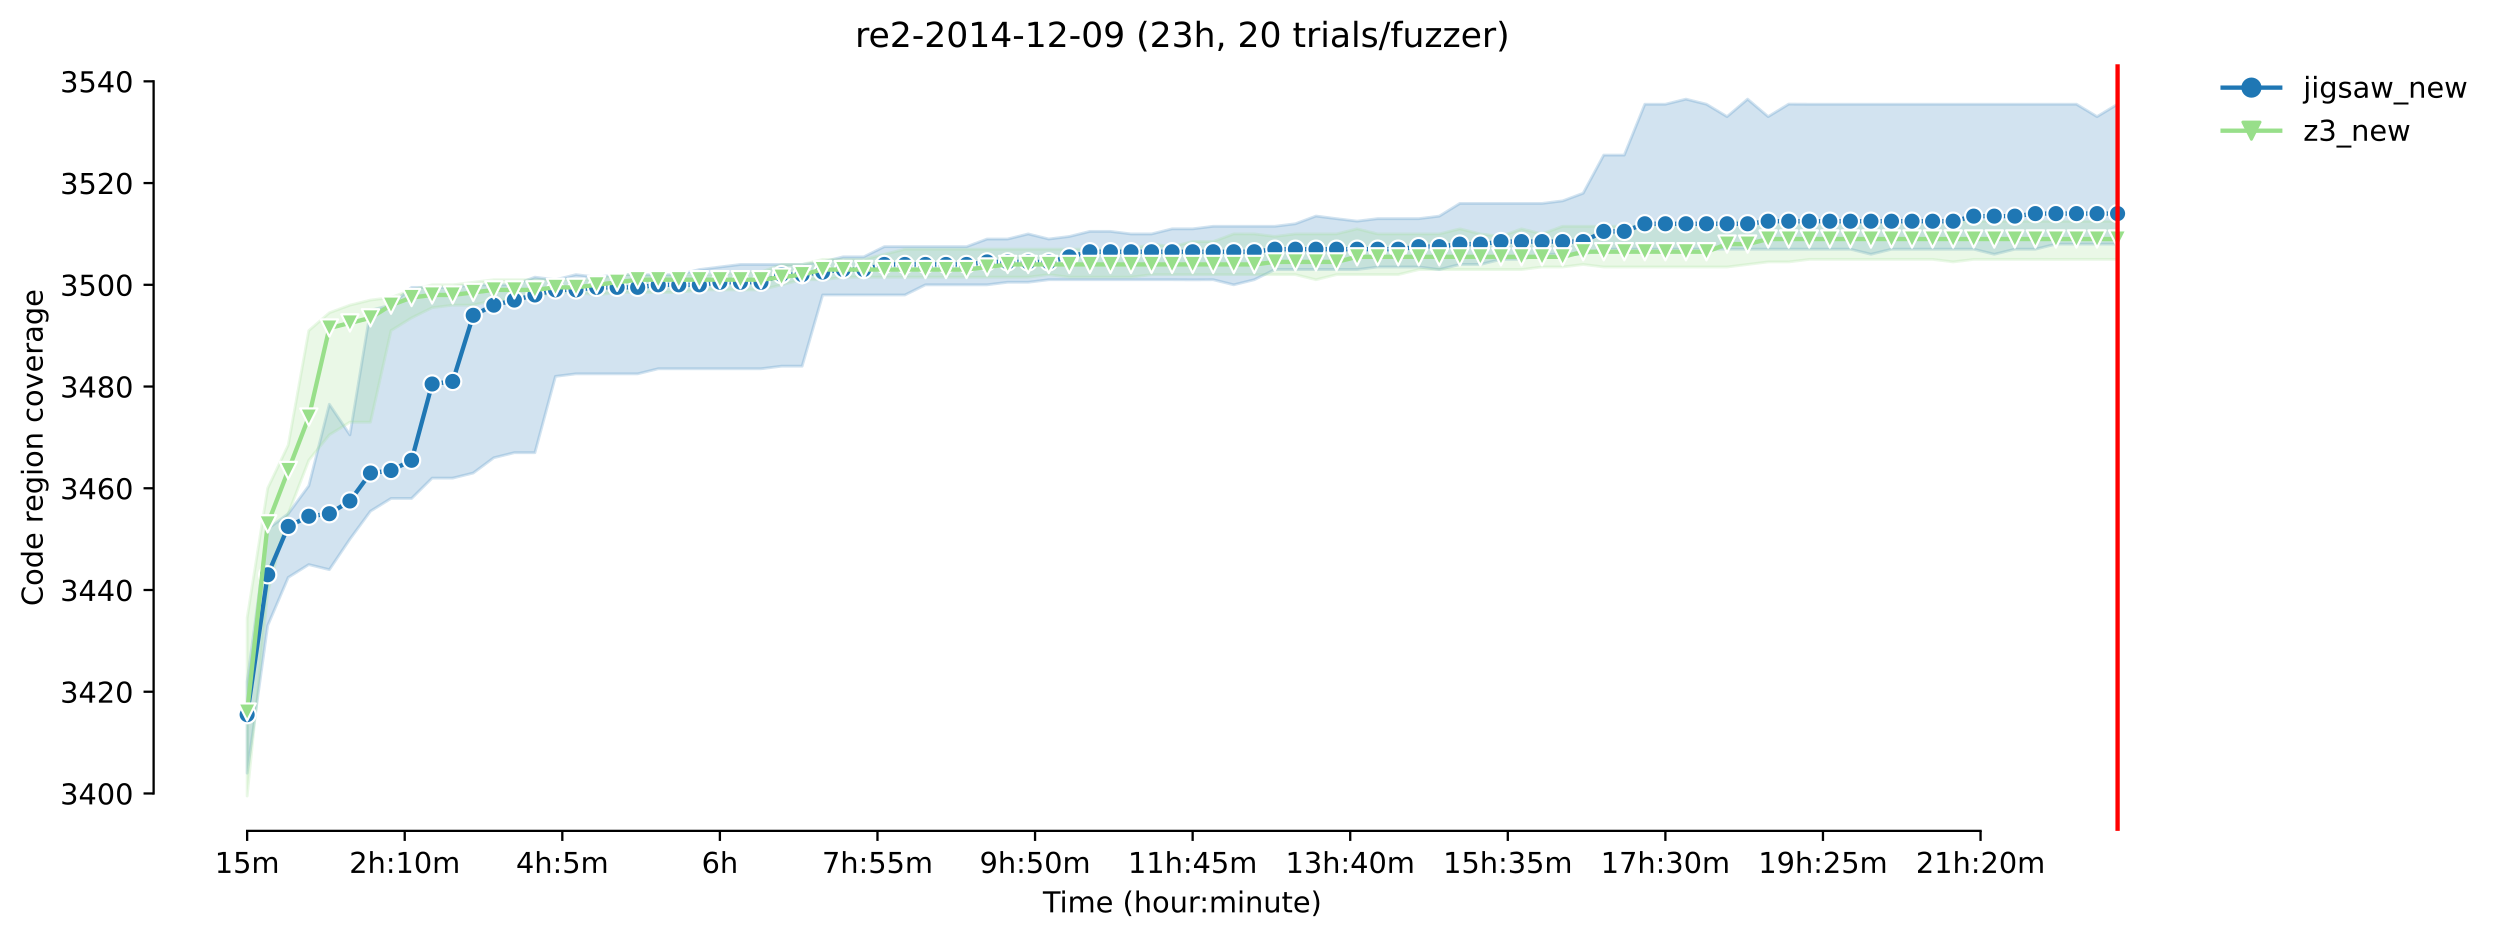 <?xml version="1.0" encoding="utf-8" standalone="no"?>
<!DOCTYPE svg PUBLIC "-//W3C//DTD SVG 1.1//EN"
  "http://www.w3.org/Graphics/SVG/1.1/DTD/svg11.dtd">
<!-- Created with matplotlib (https://matplotlib.org/) -->
<svg height="325.986pt" version="1.1" viewBox="0 0 867.857 325.986" width="867.857pt" xmlns="http://www.w3.org/2000/svg" xmlns:xlink="http://www.w3.org/1999/xlink">
 <defs>
  <style type="text/css">*{stroke-linecap:butt;stroke-linejoin:round;}</style>
 </defs>
 <g id="figure_1">
  <g id="patch_1">
   <path d="M 0 325.986 
L 867.857 325.986 
L 867.857 0 
L 0 0 
z
" style="fill:#ffffff;"/>
  </g>
  <g id="axes_1">
   <g id="patch_2">
    <path d="M 53.328 288.43 
L 767.568 288.43 
L 767.568 22.318 
L 53.328 22.318 
z
" style="fill:#ffffff;"/>
   </g>
   <g id="PolyCollection_1">
    <defs>
     <path d="M 85.794 -89.384 
L 85.794 -57.599 
L 92.929 -108.808 
L 100.064 -125.539 
L 107.199 -129.998 
L 114.335 -128.232 
L 121.47 -138.827 
L 128.605 -148.539 
L 135.74 -152.954 
L 142.876 -152.954 
L 150.011 -160.017 
L 157.146 -160.017 
L 164.281 -161.783 
L 171.417 -167.081 
L 178.552 -168.846 
L 185.687 -168.846 
L 192.823 -195.334 
L 199.958 -196.217 
L 207.093 -196.217 
L 214.228 -196.217 
L 221.364 -196.217 
L 228.499 -197.983 
L 235.634 -197.983 
L 242.769 -197.983 
L 249.905 -197.983 
L 257.04 -197.983 
L 264.175 -197.983 
L 271.31 -198.866 
L 278.446 -198.866 
L 285.581 -223.587 
L 292.716 -223.587 
L 299.852 -223.587 
L 306.987 -223.587 
L 314.122 -223.587 
L 321.257 -227.119 
L 328.393 -227.119 
L 335.528 -227.119 
L 342.663 -227.119 
L 349.798 -228.002 
L 356.934 -228.002 
L 364.069 -228.885 
L 371.204 -228.885 
L 378.339 -228.885 
L 385.475 -228.885 
L 392.61 -228.885 
L 399.745 -228.885 
L 406.88 -228.885 
L 414.016 -228.841 
L 421.151 -228.885 
L 428.286 -227.119 
L 435.422 -228.885 
L 442.557 -232.417 
L 449.692 -232.417 
L 456.827 -232.417 
L 463.963 -232.417 
L 471.098 -232.417 
L 478.233 -233.3 
L 485.368 -233.3 
L 492.504 -233.3 
L 499.639 -232.417 
L 506.774 -234.182 
L 513.909 -234.182 
L 521.045 -235.948 
L 528.18 -235.948 
L 535.315 -237.714 
L 542.451 -237.714 
L 549.586 -237.714 
L 556.721 -239.48 
L 563.856 -239.48 
L 570.992 -239.436 
L 578.127 -239.48 
L 585.262 -239.48 
L 592.397 -239.48 
L 599.533 -239.48 
L 606.668 -239.48 
L 613.803 -239.48 
L 620.938 -239.48 
L 628.074 -239.48 
L 635.209 -239.48 
L 642.344 -239.48 
L 649.479 -237.714 
L 656.615 -239.48 
L 663.75 -239.48 
L 670.885 -239.48 
L 678.021 -239.48 
L 685.156 -239.48 
L 692.291 -237.714 
L 699.426 -239.48 
L 706.562 -239.48 
L 713.697 -241.246 
L 720.832 -241.246 
L 727.967 -241.246 
L 735.103 -241.246 
L 735.103 -289.806 
L 735.103 -289.806 
L 727.967 -285.502 
L 720.832 -289.806 
L 713.697 -289.806 
L 706.562 -289.806 
L 699.426 -289.806 
L 692.291 -289.806 
L 685.156 -289.806 
L 678.021 -289.806 
L 670.885 -289.806 
L 663.75 -289.806 
L 656.615 -289.806 
L 649.479 -289.806 
L 642.344 -289.806 
L 635.209 -289.806 
L 628.074 -289.806 
L 620.938 -289.851 
L 613.803 -285.502 
L 606.668 -291.572 
L 599.533 -285.502 
L 592.397 -289.806 
L 585.262 -291.572 
L 578.127 -289.806 
L 570.992 -289.806 
L 563.856 -272.148 
L 556.721 -272.148 
L 549.586 -258.904 
L 542.451 -256.255 
L 535.315 -255.373 
L 528.18 -255.373 
L 521.045 -255.373 
L 513.909 -255.373 
L 506.774 -255.373 
L 499.639 -250.958 
L 492.504 -250.075 
L 485.368 -250.075 
L 478.233 -250.075 
L 471.098 -249.214 
L 463.963 -250.075 
L 456.827 -250.98 
L 449.692 -248.309 
L 442.557 -247.426 
L 435.422 -247.426 
L 428.286 -247.426 
L 421.151 -247.426 
L 414.016 -246.543 
L 406.88 -246.543 
L 399.745 -244.778 
L 392.61 -244.778 
L 385.475 -245.66 
L 378.339 -245.66 
L 371.204 -243.895 
L 364.069 -243.012 
L 356.934 -244.778 
L 349.798 -243.012 
L 342.663 -243.012 
L 335.528 -240.363 
L 328.393 -240.363 
L 321.257 -240.363 
L 314.122 -240.363 
L 306.987 -240.363 
L 299.852 -236.831 
L 292.716 -236.831 
L 285.581 -235.065 
L 278.446 -234.182 
L 271.31 -234.182 
L 264.175 -234.182 
L 257.04 -234.182 
L 249.905 -233.3 
L 242.769 -232.417 
L 235.634 -230.651 
L 228.499 -230.651 
L 221.364 -230.651 
L 214.228 -230.651 
L 207.093 -229.768 
L 199.958 -230.651 
L 192.823 -228.885 
L 185.687 -229.768 
L 178.552 -227.119 
L 171.417 -227.119 
L 164.281 -227.119 
L 157.146 -226.236 
L 150.011 -226.236 
L 142.876 -226.236 
L 135.74 -220.056 
L 128.605 -218.29 
L 121.47 -175.027 
L 114.335 -185.644 
L 107.199 -157.368 
L 100.064 -147.656 
L 92.929 -142.359 
L 85.794 -89.384 
z
" id="m075dc526b6" style="stroke:#1f77b4;stroke-opacity:0.2;"/>
    </defs>
    <g clip-path="url(#p12f37eb9cb)">
     <use style="fill:#1f77b4;fill-opacity:0.2;stroke:#1f77b4;stroke-opacity:0.2;" x="0" xlink:href="#m075dc526b6" y="325.986"/>
    </g>
   </g>
   <g id="PolyCollection_2">
    <defs>
     <path d="M 85.794 -111.457 
L 85.794 -49.652 
L 92.929 -120.286 
L 100.064 -147.656 
L 107.199 -166.198 
L 114.335 -175.027 
L 121.47 -179.441 
L 128.605 -179.441 
L 135.74 -211.227 
L 142.876 -215.641 
L 150.011 -219.173 
L 157.146 -220.056 
L 164.281 -220.056 
L 171.417 -221.822 
L 178.552 -221.822 
L 185.687 -222.705 
L 192.823 -224.47 
L 199.958 -224.47 
L 207.093 -223.587 
L 214.228 -224.47 
L 221.364 -224.47 
L 228.499 -224.47 
L 235.634 -224.47 
L 242.769 -225.353 
L 249.905 -225.353 
L 257.04 -225.353 
L 264.175 -225.353 
L 271.31 -227.119 
L 278.446 -228.885 
L 285.581 -228.885 
L 292.716 -229.746 
L 299.852 -229.768 
L 306.987 -229.768 
L 314.122 -229.768 
L 321.257 -229.768 
L 328.393 -229.768 
L 335.528 -229.768 
L 342.663 -229.768 
L 349.798 -229.768 
L 356.934 -229.768 
L 364.069 -230.651 
L 371.204 -229.768 
L 378.339 -229.768 
L 385.475 -229.768 
L 392.61 -229.768 
L 399.745 -230.651 
L 406.88 -230.651 
L 414.016 -230.651 
L 421.151 -230.651 
L 428.286 -230.651 
L 435.422 -230.651 
L 442.557 -230.651 
L 449.692 -230.651 
L 456.827 -228.885 
L 463.963 -230.651 
L 471.098 -230.651 
L 478.233 -230.651 
L 485.368 -230.651 
L 492.504 -232.417 
L 499.639 -232.417 
L 506.774 -232.417 
L 513.909 -232.417 
L 521.045 -232.417 
L 528.18 -232.417 
L 535.315 -233.3 
L 542.451 -233.3 
L 549.586 -234.182 
L 556.721 -233.3 
L 563.856 -233.3 
L 570.992 -233.3 
L 578.127 -233.3 
L 585.262 -233.3 
L 592.397 -233.3 
L 599.533 -233.3 
L 606.668 -234.182 
L 613.803 -235.065 
L 620.938 -235.065 
L 628.074 -235.948 
L 635.209 -235.948 
L 642.344 -235.948 
L 649.479 -235.948 
L 656.615 -235.948 
L 663.75 -235.948 
L 670.885 -235.948 
L 678.021 -235.065 
L 685.156 -235.948 
L 692.291 -235.948 
L 699.426 -235.948 
L 706.562 -235.948 
L 713.697 -235.926 
L 720.832 -235.948 
L 727.967 -235.948 
L 735.103 -235.948 
L 735.103 -249.192 
L 735.103 -249.192 
L 727.967 -249.192 
L 720.832 -249.192 
L 713.697 -249.192 
L 706.562 -249.192 
L 699.426 -249.192 
L 692.291 -249.192 
L 685.156 -249.192 
L 678.021 -249.192 
L 670.885 -249.192 
L 663.75 -249.192 
L 656.615 -249.192 
L 649.479 -249.192 
L 642.344 -249.192 
L 635.209 -249.192 
L 628.074 -249.192 
L 620.938 -249.192 
L 613.803 -249.192 
L 606.668 -249.192 
L 599.533 -249.192 
L 592.397 -248.309 
L 585.262 -248.309 
L 578.127 -248.309 
L 570.992 -247.426 
L 563.856 -247.426 
L 556.721 -247.426 
L 549.586 -247.426 
L 542.451 -247.426 
L 535.315 -244.778 
L 528.18 -246.543 
L 521.045 -243.917 
L 513.909 -244.778 
L 506.774 -246.543 
L 499.639 -244.778 
L 492.504 -244.778 
L 485.368 -244.778 
L 478.233 -244.778 
L 471.098 -246.543 
L 463.963 -244.778 
L 456.827 -244.778 
L 449.692 -244.778 
L 442.557 -243.917 
L 435.422 -244.778 
L 428.286 -244.8 
L 421.151 -242.129 
L 414.016 -242.129 
L 406.88 -240.363 
L 399.745 -241.246 
L 392.61 -239.48 
L 385.475 -239.48 
L 378.339 -239.48 
L 371.204 -239.48 
L 364.069 -239.48 
L 356.934 -239.48 
L 349.798 -239.48 
L 342.663 -239.48 
L 335.528 -239.48 
L 328.393 -239.48 
L 321.257 -239.48 
L 314.122 -239.48 
L 306.987 -237.714 
L 299.852 -235.948 
L 292.716 -235.948 
L 285.581 -235.948 
L 278.446 -234.182 
L 271.31 -234.182 
L 264.175 -231.534 
L 257.04 -231.534 
L 249.905 -230.651 
L 242.769 -230.651 
L 235.634 -230.651 
L 228.499 -229.768 
L 221.364 -230.651 
L 214.228 -230.651 
L 207.093 -228.885 
L 199.958 -228.885 
L 192.823 -228.885 
L 185.687 -228.885 
L 178.552 -228.885 
L 171.417 -228.885 
L 164.281 -228.002 
L 157.146 -227.119 
L 150.011 -227.119 
L 142.876 -225.353 
L 135.74 -222.705 
L 128.605 -221.822 
L 121.47 -220.056 
L 114.335 -217.407 
L 107.199 -211.227 
L 100.064 -171.495 
L 92.929 -156.486 
L 85.794 -111.457 
z
" id="ma419c9c80c" style="stroke:#98df8a;stroke-opacity:0.2;"/>
    </defs>
    <g clip-path="url(#p12f37eb9cb)">
     <use style="fill:#98df8a;fill-opacity:0.2;stroke:#98df8a;stroke-opacity:0.2;" x="0" xlink:href="#ma419c9c80c" y="325.986"/>
    </g>
   </g>
   <g id="matplotlib.axis_1">
    <g id="xtick_1">
     <g id="line2d_1">
      <defs>
       <path d="M 0 0 
L 0 3.5 
" id="ma31cb7c5e7" style="stroke:#000000;stroke-width:0.8;"/>
      </defs>
      <g>
       <use style="stroke:#000000;stroke-width:0.8;" x="85.794" xlink:href="#ma31cb7c5e7" y="288.43"/>
      </g>
     </g>
     <g id="text_1">
      <!-- 15m -->
      <g transform="translate(74.561 303.029)scale(0.1 -0.1)">
       <defs>
        <path d="M 12.406 8.297 
L 28.516 8.297 
L 28.516 63.922 
L 10.984 60.406 
L 10.984 69.391 
L 28.422 72.906 
L 38.281 72.906 
L 38.281 8.297 
L 54.391 8.297 
L 54.391 0 
L 12.406 0 
z
" id="DejaVuSans-49"/>
        <path d="M 10.797 72.906 
L 49.516 72.906 
L 49.516 64.594 
L 19.828 64.594 
L 19.828 46.734 
Q 21.969 47.469 24.109 47.828 
Q 26.266 48.188 28.422 48.188 
Q 40.625 48.188 47.75 41.5 
Q 54.891 34.812 54.891 23.391 
Q 54.891 11.625 47.562 5.094 
Q 40.234 -1.422 26.906 -1.422 
Q 22.312 -1.422 17.547 -0.641 
Q 12.797 0.141 7.719 1.703 
L 7.719 11.625 
Q 12.109 9.234 16.797 8.062 
Q 21.484 6.891 26.703 6.891 
Q 35.156 6.891 40.078 11.328 
Q 45.016 15.766 45.016 23.391 
Q 45.016 31 40.078 35.438 
Q 35.156 39.891 26.703 39.891 
Q 22.75 39.891 18.812 39.016 
Q 14.891 38.141 10.797 36.281 
z
" id="DejaVuSans-53"/>
        <path d="M 52 44.188 
Q 55.375 50.25 60.062 53.125 
Q 64.75 56 71.094 56 
Q 79.641 56 84.281 50.016 
Q 88.922 44.047 88.922 33.016 
L 88.922 0 
L 79.891 0 
L 79.891 32.719 
Q 79.891 40.578 77.094 44.375 
Q 74.312 48.188 68.609 48.188 
Q 61.625 48.188 57.562 43.547 
Q 53.516 38.922 53.516 30.906 
L 53.516 0 
L 44.484 0 
L 44.484 32.719 
Q 44.484 40.625 41.703 44.406 
Q 38.922 48.188 33.109 48.188 
Q 26.219 48.188 22.156 43.531 
Q 18.109 38.875 18.109 30.906 
L 18.109 0 
L 9.078 0 
L 9.078 54.688 
L 18.109 54.688 
L 18.109 46.188 
Q 21.188 51.219 25.484 53.609 
Q 29.781 56 35.688 56 
Q 41.656 56 45.828 52.969 
Q 50 49.953 52 44.188 
z
" id="DejaVuSans-109"/>
       </defs>
       <use xlink:href="#DejaVuSans-49"/>
       <use x="63.623" xlink:href="#DejaVuSans-53"/>
       <use x="127.246" xlink:href="#DejaVuSans-109"/>
      </g>
     </g>
    </g>
    <g id="xtick_2">
     <g id="line2d_2">
      <g>
       <use style="stroke:#000000;stroke-width:0.8;" x="140.497" xlink:href="#ma31cb7c5e7" y="288.43"/>
      </g>
     </g>
     <g id="text_2">
      <!-- 2h:10m -->
      <g transform="translate(121.23 303.029)scale(0.1 -0.1)">
       <defs>
        <path d="M 19.188 8.297 
L 53.609 8.297 
L 53.609 0 
L 7.328 0 
L 7.328 8.297 
Q 12.938 14.109 22.625 23.891 
Q 32.328 33.688 34.812 36.531 
Q 39.547 41.844 41.422 45.531 
Q 43.312 49.219 43.312 52.781 
Q 43.312 58.594 39.234 62.25 
Q 35.156 65.922 28.609 65.922 
Q 23.969 65.922 18.812 64.312 
Q 13.672 62.703 7.812 59.422 
L 7.812 69.391 
Q 13.766 71.781 18.938 73 
Q 24.125 74.219 28.422 74.219 
Q 39.75 74.219 46.484 68.547 
Q 53.219 62.891 53.219 53.422 
Q 53.219 48.922 51.531 44.891 
Q 49.859 40.875 45.406 35.406 
Q 44.188 33.984 37.641 27.219 
Q 31.109 20.453 19.188 8.297 
z
" id="DejaVuSans-50"/>
        <path d="M 54.891 33.016 
L 54.891 0 
L 45.906 0 
L 45.906 32.719 
Q 45.906 40.484 42.875 44.328 
Q 39.844 48.188 33.797 48.188 
Q 26.516 48.188 22.312 43.547 
Q 18.109 38.922 18.109 30.906 
L 18.109 0 
L 9.078 0 
L 9.078 75.984 
L 18.109 75.984 
L 18.109 46.188 
Q 21.344 51.125 25.703 53.562 
Q 30.078 56 35.797 56 
Q 45.219 56 50.047 50.172 
Q 54.891 44.344 54.891 33.016 
z
" id="DejaVuSans-104"/>
        <path d="M 11.719 12.406 
L 22.016 12.406 
L 22.016 0 
L 11.719 0 
z
M 11.719 51.703 
L 22.016 51.703 
L 22.016 39.312 
L 11.719 39.312 
z
" id="DejaVuSans-58"/>
        <path d="M 31.781 66.406 
Q 24.172 66.406 20.328 58.906 
Q 16.5 51.422 16.5 36.375 
Q 16.5 21.391 20.328 13.891 
Q 24.172 6.391 31.781 6.391 
Q 39.453 6.391 43.281 13.891 
Q 47.125 21.391 47.125 36.375 
Q 47.125 51.422 43.281 58.906 
Q 39.453 66.406 31.781 66.406 
z
M 31.781 74.219 
Q 44.047 74.219 50.516 64.516 
Q 56.984 54.828 56.984 36.375 
Q 56.984 17.969 50.516 8.266 
Q 44.047 -1.422 31.781 -1.422 
Q 19.531 -1.422 13.062 8.266 
Q 6.594 17.969 6.594 36.375 
Q 6.594 54.828 13.062 64.516 
Q 19.531 74.219 31.781 74.219 
z
" id="DejaVuSans-48"/>
       </defs>
       <use xlink:href="#DejaVuSans-50"/>
       <use x="63.623" xlink:href="#DejaVuSans-104"/>
       <use x="127.002" xlink:href="#DejaVuSans-58"/>
       <use x="160.693" xlink:href="#DejaVuSans-49"/>
       <use x="224.316" xlink:href="#DejaVuSans-48"/>
       <use x="287.939" xlink:href="#DejaVuSans-109"/>
      </g>
     </g>
    </g>
    <g id="xtick_3">
     <g id="line2d_3">
      <g>
       <use style="stroke:#000000;stroke-width:0.8;" x="195.201" xlink:href="#ma31cb7c5e7" y="288.43"/>
      </g>
     </g>
     <g id="text_3">
      <!-- 4h:5m -->
      <g transform="translate(179.115 303.029)scale(0.1 -0.1)">
       <defs>
        <path d="M 37.797 64.312 
L 12.891 25.391 
L 37.797 25.391 
z
M 35.203 72.906 
L 47.609 72.906 
L 47.609 25.391 
L 58.016 25.391 
L 58.016 17.188 
L 47.609 17.188 
L 47.609 0 
L 37.797 0 
L 37.797 17.188 
L 4.891 17.188 
L 4.891 26.703 
z
" id="DejaVuSans-52"/>
       </defs>
       <use xlink:href="#DejaVuSans-52"/>
       <use x="63.623" xlink:href="#DejaVuSans-104"/>
       <use x="127.002" xlink:href="#DejaVuSans-58"/>
       <use x="160.693" xlink:href="#DejaVuSans-53"/>
       <use x="224.316" xlink:href="#DejaVuSans-109"/>
      </g>
     </g>
    </g>
    <g id="xtick_4">
     <g id="line2d_4">
      <g>
       <use style="stroke:#000000;stroke-width:0.8;" x="249.905" xlink:href="#ma31cb7c5e7" y="288.43"/>
      </g>
     </g>
     <g id="text_4">
      <!-- 6h -->
      <g transform="translate(243.555 303.029)scale(0.1 -0.1)">
       <defs>
        <path d="M 33.016 40.375 
Q 26.375 40.375 22.484 35.828 
Q 18.609 31.297 18.609 23.391 
Q 18.609 15.531 22.484 10.953 
Q 26.375 6.391 33.016 6.391 
Q 39.656 6.391 43.531 10.953 
Q 47.406 15.531 47.406 23.391 
Q 47.406 31.297 43.531 35.828 
Q 39.656 40.375 33.016 40.375 
z
M 52.594 71.297 
L 52.594 62.312 
Q 48.875 64.062 45.094 64.984 
Q 41.312 65.922 37.594 65.922 
Q 27.828 65.922 22.672 59.328 
Q 17.531 52.734 16.797 39.406 
Q 19.672 43.656 24.016 45.922 
Q 28.375 48.188 33.594 48.188 
Q 44.578 48.188 50.953 41.516 
Q 57.328 34.859 57.328 23.391 
Q 57.328 12.156 50.688 5.359 
Q 44.047 -1.422 33.016 -1.422 
Q 20.359 -1.422 13.672 8.266 
Q 6.984 17.969 6.984 36.375 
Q 6.984 53.656 15.188 63.938 
Q 23.391 74.219 37.203 74.219 
Q 40.922 74.219 44.703 73.484 
Q 48.484 72.75 52.594 71.297 
z
" id="DejaVuSans-54"/>
       </defs>
       <use xlink:href="#DejaVuSans-54"/>
       <use x="63.623" xlink:href="#DejaVuSans-104"/>
      </g>
     </g>
    </g>
    <g id="xtick_5">
     <g id="line2d_5">
      <g>
       <use style="stroke:#000000;stroke-width:0.8;" x="304.608" xlink:href="#ma31cb7c5e7" y="288.43"/>
      </g>
     </g>
     <g id="text_5">
      <!-- 7h:55m -->
      <g transform="translate(285.341 303.029)scale(0.1 -0.1)">
       <defs>
        <path d="M 8.203 72.906 
L 55.078 72.906 
L 55.078 68.703 
L 28.609 0 
L 18.312 0 
L 43.219 64.594 
L 8.203 64.594 
z
" id="DejaVuSans-55"/>
       </defs>
       <use xlink:href="#DejaVuSans-55"/>
       <use x="63.623" xlink:href="#DejaVuSans-104"/>
       <use x="127.002" xlink:href="#DejaVuSans-58"/>
       <use x="160.693" xlink:href="#DejaVuSans-53"/>
       <use x="224.316" xlink:href="#DejaVuSans-53"/>
       <use x="287.939" xlink:href="#DejaVuSans-109"/>
      </g>
     </g>
    </g>
    <g id="xtick_6">
     <g id="line2d_6">
      <g>
       <use style="stroke:#000000;stroke-width:0.8;" x="359.312" xlink:href="#ma31cb7c5e7" y="288.43"/>
      </g>
     </g>
     <g id="text_6">
      <!-- 9h:50m -->
      <g transform="translate(340.045 303.029)scale(0.1 -0.1)">
       <defs>
        <path d="M 10.984 1.516 
L 10.984 10.5 
Q 14.703 8.734 18.5 7.812 
Q 22.312 6.891 25.984 6.891 
Q 35.75 6.891 40.891 13.453 
Q 46.047 20.016 46.781 33.406 
Q 43.953 29.203 39.594 26.953 
Q 35.25 24.703 29.984 24.703 
Q 19.047 24.703 12.672 31.312 
Q 6.297 37.938 6.297 49.422 
Q 6.297 60.641 12.938 67.422 
Q 19.578 74.219 30.609 74.219 
Q 43.266 74.219 49.922 64.516 
Q 56.594 54.828 56.594 36.375 
Q 56.594 19.141 48.406 8.859 
Q 40.234 -1.422 26.422 -1.422 
Q 22.703 -1.422 18.891 -0.688 
Q 15.094 0.047 10.984 1.516 
z
M 30.609 32.422 
Q 37.25 32.422 41.125 36.953 
Q 45.016 41.5 45.016 49.422 
Q 45.016 57.281 41.125 61.844 
Q 37.25 66.406 30.609 66.406 
Q 23.969 66.406 20.094 61.844 
Q 16.219 57.281 16.219 49.422 
Q 16.219 41.5 20.094 36.953 
Q 23.969 32.422 30.609 32.422 
z
" id="DejaVuSans-57"/>
       </defs>
       <use xlink:href="#DejaVuSans-57"/>
       <use x="63.623" xlink:href="#DejaVuSans-104"/>
       <use x="127.002" xlink:href="#DejaVuSans-58"/>
       <use x="160.693" xlink:href="#DejaVuSans-53"/>
       <use x="224.316" xlink:href="#DejaVuSans-48"/>
       <use x="287.939" xlink:href="#DejaVuSans-109"/>
      </g>
     </g>
    </g>
    <g id="xtick_7">
     <g id="line2d_7">
      <g>
       <use style="stroke:#000000;stroke-width:0.8;" x="414.016" xlink:href="#ma31cb7c5e7" y="288.43"/>
      </g>
     </g>
     <g id="text_7">
      <!-- 11h:45m -->
      <g transform="translate(391.567 303.029)scale(0.1 -0.1)">
       <use xlink:href="#DejaVuSans-49"/>
       <use x="63.623" xlink:href="#DejaVuSans-49"/>
       <use x="127.246" xlink:href="#DejaVuSans-104"/>
       <use x="190.625" xlink:href="#DejaVuSans-58"/>
       <use x="224.316" xlink:href="#DejaVuSans-52"/>
       <use x="287.939" xlink:href="#DejaVuSans-53"/>
       <use x="351.562" xlink:href="#DejaVuSans-109"/>
      </g>
     </g>
    </g>
    <g id="xtick_8">
     <g id="line2d_8">
      <g>
       <use style="stroke:#000000;stroke-width:0.8;" x="468.719" xlink:href="#ma31cb7c5e7" y="288.43"/>
      </g>
     </g>
     <g id="text_8">
      <!-- 13h:40m -->
      <g transform="translate(446.271 303.029)scale(0.1 -0.1)">
       <defs>
        <path d="M 40.578 39.312 
Q 47.656 37.797 51.625 33 
Q 55.609 28.219 55.609 21.188 
Q 55.609 10.406 48.188 4.484 
Q 40.766 -1.422 27.094 -1.422 
Q 22.516 -1.422 17.656 -0.516 
Q 12.797 0.391 7.625 2.203 
L 7.625 11.719 
Q 11.719 9.328 16.594 8.109 
Q 21.484 6.891 26.812 6.891 
Q 36.078 6.891 40.938 10.547 
Q 45.797 14.203 45.797 21.188 
Q 45.797 27.641 41.281 31.266 
Q 36.766 34.906 28.719 34.906 
L 20.219 34.906 
L 20.219 43.016 
L 29.109 43.016 
Q 36.375 43.016 40.234 45.922 
Q 44.094 48.828 44.094 54.297 
Q 44.094 59.906 40.109 62.906 
Q 36.141 65.922 28.719 65.922 
Q 24.656 65.922 20.016 65.031 
Q 15.375 64.156 9.812 62.312 
L 9.812 71.094 
Q 15.438 72.656 20.344 73.438 
Q 25.25 74.219 29.594 74.219 
Q 40.828 74.219 47.359 69.109 
Q 53.906 64.016 53.906 55.328 
Q 53.906 49.266 50.438 45.094 
Q 46.969 40.922 40.578 39.312 
z
" id="DejaVuSans-51"/>
       </defs>
       <use xlink:href="#DejaVuSans-49"/>
       <use x="63.623" xlink:href="#DejaVuSans-51"/>
       <use x="127.246" xlink:href="#DejaVuSans-104"/>
       <use x="190.625" xlink:href="#DejaVuSans-58"/>
       <use x="224.316" xlink:href="#DejaVuSans-52"/>
       <use x="287.939" xlink:href="#DejaVuSans-48"/>
       <use x="351.562" xlink:href="#DejaVuSans-109"/>
      </g>
     </g>
    </g>
    <g id="xtick_9">
     <g id="line2d_9">
      <g>
       <use style="stroke:#000000;stroke-width:0.8;" x="523.423" xlink:href="#ma31cb7c5e7" y="288.43"/>
      </g>
     </g>
     <g id="text_9">
      <!-- 15h:35m -->
      <g transform="translate(500.975 303.029)scale(0.1 -0.1)">
       <use xlink:href="#DejaVuSans-49"/>
       <use x="63.623" xlink:href="#DejaVuSans-53"/>
       <use x="127.246" xlink:href="#DejaVuSans-104"/>
       <use x="190.625" xlink:href="#DejaVuSans-58"/>
       <use x="224.316" xlink:href="#DejaVuSans-51"/>
       <use x="287.939" xlink:href="#DejaVuSans-53"/>
       <use x="351.562" xlink:href="#DejaVuSans-109"/>
      </g>
     </g>
    </g>
    <g id="xtick_10">
     <g id="line2d_10">
      <g>
       <use style="stroke:#000000;stroke-width:0.8;" x="578.127" xlink:href="#ma31cb7c5e7" y="288.43"/>
      </g>
     </g>
     <g id="text_10">
      <!-- 17h:30m -->
      <g transform="translate(555.678 303.029)scale(0.1 -0.1)">
       <use xlink:href="#DejaVuSans-49"/>
       <use x="63.623" xlink:href="#DejaVuSans-55"/>
       <use x="127.246" xlink:href="#DejaVuSans-104"/>
       <use x="190.625" xlink:href="#DejaVuSans-58"/>
       <use x="224.316" xlink:href="#DejaVuSans-51"/>
       <use x="287.939" xlink:href="#DejaVuSans-48"/>
       <use x="351.562" xlink:href="#DejaVuSans-109"/>
      </g>
     </g>
    </g>
    <g id="xtick_11">
     <g id="line2d_11">
      <g>
       <use style="stroke:#000000;stroke-width:0.8;" x="632.831" xlink:href="#ma31cb7c5e7" y="288.43"/>
      </g>
     </g>
     <g id="text_11">
      <!-- 19h:25m -->
      <g transform="translate(610.382 303.029)scale(0.1 -0.1)">
       <use xlink:href="#DejaVuSans-49"/>
       <use x="63.623" xlink:href="#DejaVuSans-57"/>
       <use x="127.246" xlink:href="#DejaVuSans-104"/>
       <use x="190.625" xlink:href="#DejaVuSans-58"/>
       <use x="224.316" xlink:href="#DejaVuSans-50"/>
       <use x="287.939" xlink:href="#DejaVuSans-53"/>
       <use x="351.562" xlink:href="#DejaVuSans-109"/>
      </g>
     </g>
    </g>
    <g id="xtick_12">
     <g id="line2d_12">
      <g>
       <use style="stroke:#000000;stroke-width:0.8;" x="687.534" xlink:href="#ma31cb7c5e7" y="288.43"/>
      </g>
     </g>
     <g id="text_12">
      <!-- 21h:20m -->
      <g transform="translate(665.086 303.029)scale(0.1 -0.1)">
       <use xlink:href="#DejaVuSans-50"/>
       <use x="63.623" xlink:href="#DejaVuSans-49"/>
       <use x="127.246" xlink:href="#DejaVuSans-104"/>
       <use x="190.625" xlink:href="#DejaVuSans-58"/>
       <use x="224.316" xlink:href="#DejaVuSans-50"/>
       <use x="287.939" xlink:href="#DejaVuSans-48"/>
       <use x="351.562" xlink:href="#DejaVuSans-109"/>
      </g>
     </g>
    </g>
    <g id="text_13">
     <!-- Time (hour:minute) -->
     <g transform="translate(362.041 316.707)scale(0.1 -0.1)">
      <defs>
       <path d="M -0.297 72.906 
L 61.375 72.906 
L 61.375 64.594 
L 35.5 64.594 
L 35.5 0 
L 25.594 0 
L 25.594 64.594 
L -0.297 64.594 
z
" id="DejaVuSans-84"/>
       <path d="M 9.422 54.688 
L 18.406 54.688 
L 18.406 0 
L 9.422 0 
z
M 9.422 75.984 
L 18.406 75.984 
L 18.406 64.594 
L 9.422 64.594 
z
" id="DejaVuSans-105"/>
       <path d="M 56.203 29.594 
L 56.203 25.203 
L 14.891 25.203 
Q 15.484 15.922 20.484 11.062 
Q 25.484 6.203 34.422 6.203 
Q 39.594 6.203 44.453 7.469 
Q 49.312 8.734 54.109 11.281 
L 54.109 2.781 
Q 49.266 0.734 44.188 -0.344 
Q 39.109 -1.422 33.891 -1.422 
Q 20.797 -1.422 13.156 6.188 
Q 5.516 13.812 5.516 26.812 
Q 5.516 40.234 12.766 48.109 
Q 20.016 56 32.328 56 
Q 43.359 56 49.781 48.891 
Q 56.203 41.797 56.203 29.594 
z
M 47.219 32.234 
Q 47.125 39.594 43.094 43.984 
Q 39.062 48.391 32.422 48.391 
Q 24.906 48.391 20.391 44.141 
Q 15.875 39.891 15.188 32.172 
z
" id="DejaVuSans-101"/>
       <path id="DejaVuSans-32"/>
       <path d="M 31 75.875 
Q 24.469 64.656 21.281 53.656 
Q 18.109 42.672 18.109 31.391 
Q 18.109 20.125 21.312 9.062 
Q 24.516 -2 31 -13.188 
L 23.188 -13.188 
Q 15.875 -1.703 12.234 9.375 
Q 8.594 20.453 8.594 31.391 
Q 8.594 42.281 12.203 53.312 
Q 15.828 64.359 23.188 75.875 
z
" id="DejaVuSans-40"/>
       <path d="M 30.609 48.391 
Q 23.391 48.391 19.188 42.75 
Q 14.984 37.109 14.984 27.297 
Q 14.984 17.484 19.156 11.844 
Q 23.344 6.203 30.609 6.203 
Q 37.797 6.203 41.984 11.859 
Q 46.188 17.531 46.188 27.297 
Q 46.188 37.016 41.984 42.703 
Q 37.797 48.391 30.609 48.391 
z
M 30.609 56 
Q 42.328 56 49.016 48.375 
Q 55.719 40.766 55.719 27.297 
Q 55.719 13.875 49.016 6.219 
Q 42.328 -1.422 30.609 -1.422 
Q 18.844 -1.422 12.172 6.219 
Q 5.516 13.875 5.516 27.297 
Q 5.516 40.766 12.172 48.375 
Q 18.844 56 30.609 56 
z
" id="DejaVuSans-111"/>
       <path d="M 8.5 21.578 
L 8.5 54.688 
L 17.484 54.688 
L 17.484 21.922 
Q 17.484 14.156 20.5 10.266 
Q 23.531 6.391 29.594 6.391 
Q 36.859 6.391 41.078 11.031 
Q 45.312 15.672 45.312 23.688 
L 45.312 54.688 
L 54.297 54.688 
L 54.297 0 
L 45.312 0 
L 45.312 8.406 
Q 42.047 3.422 37.719 1 
Q 33.406 -1.422 27.688 -1.422 
Q 18.266 -1.422 13.375 4.438 
Q 8.5 10.297 8.5 21.578 
z
M 31.109 56 
z
" id="DejaVuSans-117"/>
       <path d="M 41.109 46.297 
Q 39.594 47.172 37.812 47.578 
Q 36.031 48 33.891 48 
Q 26.266 48 22.188 43.047 
Q 18.109 38.094 18.109 28.812 
L 18.109 0 
L 9.078 0 
L 9.078 54.688 
L 18.109 54.688 
L 18.109 46.188 
Q 20.953 51.172 25.484 53.578 
Q 30.031 56 36.531 56 
Q 37.453 56 38.578 55.875 
Q 39.703 55.766 41.062 55.516 
z
" id="DejaVuSans-114"/>
       <path d="M 54.891 33.016 
L 54.891 0 
L 45.906 0 
L 45.906 32.719 
Q 45.906 40.484 42.875 44.328 
Q 39.844 48.188 33.797 48.188 
Q 26.516 48.188 22.312 43.547 
Q 18.109 38.922 18.109 30.906 
L 18.109 0 
L 9.078 0 
L 9.078 54.688 
L 18.109 54.688 
L 18.109 46.188 
Q 21.344 51.125 25.703 53.562 
Q 30.078 56 35.797 56 
Q 45.219 56 50.047 50.172 
Q 54.891 44.344 54.891 33.016 
z
" id="DejaVuSans-110"/>
       <path d="M 18.312 70.219 
L 18.312 54.688 
L 36.812 54.688 
L 36.812 47.703 
L 18.312 47.703 
L 18.312 18.016 
Q 18.312 11.328 20.141 9.422 
Q 21.969 7.516 27.594 7.516 
L 36.812 7.516 
L 36.812 0 
L 27.594 0 
Q 17.188 0 13.234 3.875 
Q 9.281 7.766 9.281 18.016 
L 9.281 47.703 
L 2.688 47.703 
L 2.688 54.688 
L 9.281 54.688 
L 9.281 70.219 
z
" id="DejaVuSans-116"/>
       <path d="M 8.016 75.875 
L 15.828 75.875 
Q 23.141 64.359 26.781 53.312 
Q 30.422 42.281 30.422 31.391 
Q 30.422 20.453 26.781 9.375 
Q 23.141 -1.703 15.828 -13.188 
L 8.016 -13.188 
Q 14.5 -2 17.703 9.062 
Q 20.906 20.125 20.906 31.391 
Q 20.906 42.672 17.703 53.656 
Q 14.5 64.656 8.016 75.875 
z
" id="DejaVuSans-41"/>
      </defs>
      <use xlink:href="#DejaVuSans-84"/>
      <use x="57.959" xlink:href="#DejaVuSans-105"/>
      <use x="85.742" xlink:href="#DejaVuSans-109"/>
      <use x="183.154" xlink:href="#DejaVuSans-101"/>
      <use x="244.678" xlink:href="#DejaVuSans-32"/>
      <use x="276.465" xlink:href="#DejaVuSans-40"/>
      <use x="315.479" xlink:href="#DejaVuSans-104"/>
      <use x="378.857" xlink:href="#DejaVuSans-111"/>
      <use x="440.039" xlink:href="#DejaVuSans-117"/>
      <use x="503.418" xlink:href="#DejaVuSans-114"/>
      <use x="542.781" xlink:href="#DejaVuSans-58"/>
      <use x="576.473" xlink:href="#DejaVuSans-109"/>
      <use x="673.885" xlink:href="#DejaVuSans-105"/>
      <use x="701.668" xlink:href="#DejaVuSans-110"/>
      <use x="765.047" xlink:href="#DejaVuSans-117"/>
      <use x="828.426" xlink:href="#DejaVuSans-116"/>
      <use x="867.635" xlink:href="#DejaVuSans-101"/>
      <use x="929.158" xlink:href="#DejaVuSans-41"/>
     </g>
    </g>
   </g>
   <g id="matplotlib.axis_2">
    <g id="ytick_1">
     <g id="line2d_13">
      <defs>
       <path d="M 0 0 
L -3.5 0 
" id="m3b400e11f3" style="stroke:#000000;stroke-width:0.8;"/>
      </defs>
      <g>
       <use style="stroke:#000000;stroke-width:0.8;" x="53.328" xlink:href="#m3b400e11f3" y="275.451"/>
      </g>
     </g>
     <g id="text_14">
      <!-- 3400 -->
      <g transform="translate(20.878 279.25)scale(0.1 -0.1)">
       <use xlink:href="#DejaVuSans-51"/>
       <use x="63.623" xlink:href="#DejaVuSans-52"/>
       <use x="127.246" xlink:href="#DejaVuSans-48"/>
       <use x="190.869" xlink:href="#DejaVuSans-48"/>
      </g>
     </g>
    </g>
    <g id="ytick_2">
     <g id="line2d_14">
      <g>
       <use style="stroke:#000000;stroke-width:0.8;" x="53.328" xlink:href="#m3b400e11f3" y="240.134"/>
      </g>
     </g>
     <g id="text_15">
      <!-- 3420 -->
      <g transform="translate(20.878 243.934)scale(0.1 -0.1)">
       <use xlink:href="#DejaVuSans-51"/>
       <use x="63.623" xlink:href="#DejaVuSans-52"/>
       <use x="127.246" xlink:href="#DejaVuSans-50"/>
       <use x="190.869" xlink:href="#DejaVuSans-48"/>
      </g>
     </g>
    </g>
    <g id="ytick_3">
     <g id="line2d_15">
      <g>
       <use style="stroke:#000000;stroke-width:0.8;" x="53.328" xlink:href="#m3b400e11f3" y="204.818"/>
      </g>
     </g>
     <g id="text_16">
      <!-- 3440 -->
      <g transform="translate(20.878 208.617)scale(0.1 -0.1)">
       <use xlink:href="#DejaVuSans-51"/>
       <use x="63.623" xlink:href="#DejaVuSans-52"/>
       <use x="127.246" xlink:href="#DejaVuSans-52"/>
       <use x="190.869" xlink:href="#DejaVuSans-48"/>
      </g>
     </g>
    </g>
    <g id="ytick_4">
     <g id="line2d_16">
      <g>
       <use style="stroke:#000000;stroke-width:0.8;" x="53.328" xlink:href="#m3b400e11f3" y="169.501"/>
      </g>
     </g>
     <g id="text_17">
      <!-- 3460 -->
      <g transform="translate(20.878 173.3)scale(0.1 -0.1)">
       <use xlink:href="#DejaVuSans-51"/>
       <use x="63.623" xlink:href="#DejaVuSans-52"/>
       <use x="127.246" xlink:href="#DejaVuSans-54"/>
       <use x="190.869" xlink:href="#DejaVuSans-48"/>
      </g>
     </g>
    </g>
    <g id="ytick_5">
     <g id="line2d_17">
      <g>
       <use style="stroke:#000000;stroke-width:0.8;" x="53.328" xlink:href="#m3b400e11f3" y="134.184"/>
      </g>
     </g>
     <g id="text_18">
      <!-- 3480 -->
      <g transform="translate(20.878 137.983)scale(0.1 -0.1)">
       <defs>
        <path d="M 31.781 34.625 
Q 24.75 34.625 20.719 30.859 
Q 16.703 27.094 16.703 20.516 
Q 16.703 13.922 20.719 10.156 
Q 24.75 6.391 31.781 6.391 
Q 38.812 6.391 42.859 10.172 
Q 46.922 13.969 46.922 20.516 
Q 46.922 27.094 42.891 30.859 
Q 38.875 34.625 31.781 34.625 
z
M 21.922 38.812 
Q 15.578 40.375 12.031 44.719 
Q 8.5 49.078 8.5 55.328 
Q 8.5 64.062 14.719 69.141 
Q 20.953 74.219 31.781 74.219 
Q 42.672 74.219 48.875 69.141 
Q 55.078 64.062 55.078 55.328 
Q 55.078 49.078 51.531 44.719 
Q 48 40.375 41.703 38.812 
Q 48.828 37.156 52.797 32.312 
Q 56.781 27.484 56.781 20.516 
Q 56.781 9.906 50.312 4.234 
Q 43.844 -1.422 31.781 -1.422 
Q 19.734 -1.422 13.25 4.234 
Q 6.781 9.906 6.781 20.516 
Q 6.781 27.484 10.781 32.312 
Q 14.797 37.156 21.922 38.812 
z
M 18.312 54.391 
Q 18.312 48.734 21.844 45.562 
Q 25.391 42.391 31.781 42.391 
Q 38.141 42.391 41.719 45.562 
Q 45.312 48.734 45.312 54.391 
Q 45.312 60.062 41.719 63.234 
Q 38.141 66.406 31.781 66.406 
Q 25.391 66.406 21.844 63.234 
Q 18.312 60.062 18.312 54.391 
z
" id="DejaVuSans-56"/>
       </defs>
       <use xlink:href="#DejaVuSans-51"/>
       <use x="63.623" xlink:href="#DejaVuSans-52"/>
       <use x="127.246" xlink:href="#DejaVuSans-56"/>
       <use x="190.869" xlink:href="#DejaVuSans-48"/>
      </g>
     </g>
    </g>
    <g id="ytick_6">
     <g id="line2d_18">
      <g>
       <use style="stroke:#000000;stroke-width:0.8;" x="53.328" xlink:href="#m3b400e11f3" y="98.867"/>
      </g>
     </g>
     <g id="text_19">
      <!-- 3500 -->
      <g transform="translate(20.878 102.666)scale(0.1 -0.1)">
       <use xlink:href="#DejaVuSans-51"/>
       <use x="63.623" xlink:href="#DejaVuSans-53"/>
       <use x="127.246" xlink:href="#DejaVuSans-48"/>
       <use x="190.869" xlink:href="#DejaVuSans-48"/>
      </g>
     </g>
    </g>
    <g id="ytick_7">
     <g id="line2d_19">
      <g>
       <use style="stroke:#000000;stroke-width:0.8;" x="53.328" xlink:href="#m3b400e11f3" y="63.55"/>
      </g>
     </g>
     <g id="text_20">
      <!-- 3520 -->
      <g transform="translate(20.878 67.35)scale(0.1 -0.1)">
       <use xlink:href="#DejaVuSans-51"/>
       <use x="63.623" xlink:href="#DejaVuSans-53"/>
       <use x="127.246" xlink:href="#DejaVuSans-50"/>
       <use x="190.869" xlink:href="#DejaVuSans-48"/>
      </g>
     </g>
    </g>
    <g id="ytick_8">
     <g id="line2d_20">
      <g>
       <use style="stroke:#000000;stroke-width:0.8;" x="53.328" xlink:href="#m3b400e11f3" y="28.234"/>
      </g>
     </g>
     <g id="text_21">
      <!-- 3540 -->
      <g transform="translate(20.878 32.033)scale(0.1 -0.1)">
       <use xlink:href="#DejaVuSans-51"/>
       <use x="63.623" xlink:href="#DejaVuSans-53"/>
       <use x="127.246" xlink:href="#DejaVuSans-52"/>
       <use x="190.869" xlink:href="#DejaVuSans-48"/>
      </g>
     </g>
    </g>
    <g id="text_22">
     <!-- Code region coverage -->
     <g transform="translate(14.798 210.38)rotate(-90)scale(0.1 -0.1)">
      <defs>
       <path d="M 64.406 67.281 
L 64.406 56.891 
Q 59.422 61.531 53.781 63.812 
Q 48.141 66.109 41.797 66.109 
Q 29.297 66.109 22.656 58.469 
Q 16.016 50.828 16.016 36.375 
Q 16.016 21.969 22.656 14.328 
Q 29.297 6.688 41.797 6.688 
Q 48.141 6.688 53.781 8.984 
Q 59.422 11.281 64.406 15.922 
L 64.406 5.609 
Q 59.234 2.094 53.438 0.328 
Q 47.656 -1.422 41.219 -1.422 
Q 24.656 -1.422 15.125 8.703 
Q 5.609 18.844 5.609 36.375 
Q 5.609 53.953 15.125 64.078 
Q 24.656 74.219 41.219 74.219 
Q 47.75 74.219 53.531 72.484 
Q 59.328 70.75 64.406 67.281 
z
" id="DejaVuSans-67"/>
       <path d="M 45.406 46.391 
L 45.406 75.984 
L 54.391 75.984 
L 54.391 0 
L 45.406 0 
L 45.406 8.203 
Q 42.578 3.328 38.25 0.953 
Q 33.938 -1.422 27.875 -1.422 
Q 17.969 -1.422 11.734 6.484 
Q 5.516 14.406 5.516 27.297 
Q 5.516 40.188 11.734 48.094 
Q 17.969 56 27.875 56 
Q 33.938 56 38.25 53.625 
Q 42.578 51.266 45.406 46.391 
z
M 14.797 27.297 
Q 14.797 17.391 18.875 11.75 
Q 22.953 6.109 30.078 6.109 
Q 37.203 6.109 41.297 11.75 
Q 45.406 17.391 45.406 27.297 
Q 45.406 37.203 41.297 42.844 
Q 37.203 48.484 30.078 48.484 
Q 22.953 48.484 18.875 42.844 
Q 14.797 37.203 14.797 27.297 
z
" id="DejaVuSans-100"/>
       <path d="M 45.406 27.984 
Q 45.406 37.75 41.375 43.109 
Q 37.359 48.484 30.078 48.484 
Q 22.859 48.484 18.828 43.109 
Q 14.797 37.75 14.797 27.984 
Q 14.797 18.266 18.828 12.891 
Q 22.859 7.516 30.078 7.516 
Q 37.359 7.516 41.375 12.891 
Q 45.406 18.266 45.406 27.984 
z
M 54.391 6.781 
Q 54.391 -7.172 48.188 -13.984 
Q 42 -20.797 29.203 -20.797 
Q 24.469 -20.797 20.266 -20.094 
Q 16.062 -19.391 12.109 -17.922 
L 12.109 -9.188 
Q 16.062 -11.328 19.922 -12.344 
Q 23.781 -13.375 27.781 -13.375 
Q 36.625 -13.375 41.016 -8.766 
Q 45.406 -4.156 45.406 5.172 
L 45.406 9.625 
Q 42.625 4.781 38.281 2.391 
Q 33.938 0 27.875 0 
Q 17.828 0 11.672 7.656 
Q 5.516 15.328 5.516 27.984 
Q 5.516 40.672 11.672 48.328 
Q 17.828 56 27.875 56 
Q 33.938 56 38.281 53.609 
Q 42.625 51.219 45.406 46.391 
L 45.406 54.688 
L 54.391 54.688 
z
" id="DejaVuSans-103"/>
       <path d="M 48.781 52.594 
L 48.781 44.188 
Q 44.969 46.297 41.141 47.344 
Q 37.312 48.391 33.406 48.391 
Q 24.656 48.391 19.812 42.844 
Q 14.984 37.312 14.984 27.297 
Q 14.984 17.281 19.812 11.734 
Q 24.656 6.203 33.406 6.203 
Q 37.312 6.203 41.141 7.25 
Q 44.969 8.297 48.781 10.406 
L 48.781 2.094 
Q 45.016 0.344 40.984 -0.531 
Q 36.969 -1.422 32.422 -1.422 
Q 20.062 -1.422 12.781 6.344 
Q 5.516 14.109 5.516 27.297 
Q 5.516 40.672 12.859 48.328 
Q 20.219 56 33.016 56 
Q 37.156 56 41.109 55.141 
Q 45.062 54.297 48.781 52.594 
z
" id="DejaVuSans-99"/>
       <path d="M 2.984 54.688 
L 12.5 54.688 
L 29.594 8.797 
L 46.688 54.688 
L 56.203 54.688 
L 35.688 0 
L 23.484 0 
z
" id="DejaVuSans-118"/>
       <path d="M 34.281 27.484 
Q 23.391 27.484 19.188 25 
Q 14.984 22.516 14.984 16.5 
Q 14.984 11.719 18.141 8.906 
Q 21.297 6.109 26.703 6.109 
Q 34.188 6.109 38.703 11.406 
Q 43.219 16.703 43.219 25.484 
L 43.219 27.484 
z
M 52.203 31.203 
L 52.203 0 
L 43.219 0 
L 43.219 8.297 
Q 40.141 3.328 35.547 0.953 
Q 30.953 -1.422 24.312 -1.422 
Q 15.922 -1.422 10.953 3.297 
Q 6 8.016 6 15.922 
Q 6 25.141 12.172 29.828 
Q 18.359 34.516 30.609 34.516 
L 43.219 34.516 
L 43.219 35.406 
Q 43.219 41.609 39.141 45 
Q 35.062 48.391 27.688 48.391 
Q 23 48.391 18.547 47.266 
Q 14.109 46.141 10.016 43.891 
L 10.016 52.203 
Q 14.938 54.109 19.578 55.047 
Q 24.219 56 28.609 56 
Q 40.484 56 46.344 49.844 
Q 52.203 43.703 52.203 31.203 
z
" id="DejaVuSans-97"/>
      </defs>
      <use xlink:href="#DejaVuSans-67"/>
      <use x="69.824" xlink:href="#DejaVuSans-111"/>
      <use x="131.006" xlink:href="#DejaVuSans-100"/>
      <use x="194.482" xlink:href="#DejaVuSans-101"/>
      <use x="256.006" xlink:href="#DejaVuSans-32"/>
      <use x="287.793" xlink:href="#DejaVuSans-114"/>
      <use x="326.656" xlink:href="#DejaVuSans-101"/>
      <use x="388.18" xlink:href="#DejaVuSans-103"/>
      <use x="451.656" xlink:href="#DejaVuSans-105"/>
      <use x="479.439" xlink:href="#DejaVuSans-111"/>
      <use x="540.621" xlink:href="#DejaVuSans-110"/>
      <use x="604" xlink:href="#DejaVuSans-32"/>
      <use x="635.787" xlink:href="#DejaVuSans-99"/>
      <use x="690.768" xlink:href="#DejaVuSans-111"/>
      <use x="751.949" xlink:href="#DejaVuSans-118"/>
      <use x="811.129" xlink:href="#DejaVuSans-101"/>
      <use x="872.652" xlink:href="#DejaVuSans-114"/>
      <use x="913.766" xlink:href="#DejaVuSans-97"/>
      <use x="975.045" xlink:href="#DejaVuSans-103"/>
      <use x="1038.521" xlink:href="#DejaVuSans-101"/>
     </g>
    </g>
   </g>
   <g id="line2d_21">
    <path clip-path="url(#p12f37eb9cb)" d="M 85.794 248.081 
L 92.929 199.52 
L 100.064 182.745 
L 107.199 179.213 
L 114.335 178.33 
L 121.47 173.915 
L 128.605 164.203 
L 135.74 163.32 
L 142.876 159.789 
L 150.011 133.301 
L 157.146 132.418 
L 164.281 109.462 
L 171.417 105.931 
L 178.552 104.165 
L 185.687 102.399 
L 192.823 100.633 
L 199.958 100.633 
L 207.093 99.75 
L 214.228 99.75 
L 221.364 99.75 
L 228.499 98.867 
L 235.634 98.867 
L 242.769 98.867 
L 249.905 97.984 
L 257.04 97.984 
L 264.175 97.984 
L 271.31 95.336 
L 278.446 95.336 
L 285.581 94.453 
L 292.716 93.57 
L 299.852 93.57 
L 306.987 91.804 
L 314.122 91.804 
L 321.257 91.804 
L 328.393 91.804 
L 335.528 91.804 
L 342.663 90.921 
L 349.798 90.921 
L 356.934 90.921 
L 364.069 90.921 
L 371.204 89.155 
L 378.339 87.389 
L 385.475 87.389 
L 392.61 87.389 
L 399.745 87.389 
L 406.88 87.389 
L 414.016 87.389 
L 421.151 87.389 
L 428.286 87.389 
L 435.422 87.389 
L 442.557 86.506 
L 449.692 86.506 
L 456.827 86.506 
L 463.963 86.506 
L 471.098 86.506 
L 478.233 86.506 
L 485.368 86.506 
L 492.504 85.623 
L 499.639 85.623 
L 506.774 84.741 
L 513.909 84.741 
L 521.045 83.858 
L 528.18 83.858 
L 535.315 83.858 
L 542.451 83.858 
L 549.586 83.858 
L 556.721 80.326 
L 563.856 80.326 
L 570.992 77.677 
L 578.127 77.677 
L 585.262 77.677 
L 592.397 77.677 
L 599.533 77.677 
L 606.668 77.677 
L 613.803 76.794 
L 620.938 76.794 
L 628.074 76.794 
L 635.209 76.794 
L 642.344 76.794 
L 649.479 76.794 
L 656.615 76.794 
L 663.75 76.794 
L 670.885 76.794 
L 678.021 76.794 
L 685.156 75.028 
L 692.291 75.028 
L 699.426 75.028 
L 706.562 74.146 
L 713.697 74.146 
L 720.832 74.146 
L 727.967 74.146 
L 735.103 74.146 
" style="fill:none;stroke:#1f77b4;stroke-linecap:square;stroke-width:1.5;"/>
    <defs>
     <path d="M 0 3 
C 0.796 3 1.559 2.684 2.121 2.121 
C 2.684 1.559 3 0.796 3 0 
C 3 -0.796 2.684 -1.559 2.121 -2.121 
C 1.559 -2.684 0.796 -3 0 -3 
C -0.796 -3 -1.559 -2.684 -2.121 -2.121 
C -2.684 -1.559 -3 -0.796 -3 0 
C -3 0.796 -2.684 1.559 -2.121 2.121 
C -1.559 2.684 -0.796 3 0 3 
z
" id="mcb5f00b695" style="stroke:#ffffff;stroke-width:0.75;"/>
    </defs>
    <g clip-path="url(#p12f37eb9cb)">
     <use style="fill:#1f77b4;stroke:#ffffff;stroke-width:0.75;" x="85.794" xlink:href="#mcb5f00b695" y="248.081"/>
     <use style="fill:#1f77b4;stroke:#ffffff;stroke-width:0.75;" x="92.929" xlink:href="#mcb5f00b695" y="199.52"/>
     <use style="fill:#1f77b4;stroke:#ffffff;stroke-width:0.75;" x="100.064" xlink:href="#mcb5f00b695" y="182.745"/>
     <use style="fill:#1f77b4;stroke:#ffffff;stroke-width:0.75;" x="107.199" xlink:href="#mcb5f00b695" y="179.213"/>
     <use style="fill:#1f77b4;stroke:#ffffff;stroke-width:0.75;" x="114.335" xlink:href="#mcb5f00b695" y="178.33"/>
     <use style="fill:#1f77b4;stroke:#ffffff;stroke-width:0.75;" x="121.47" xlink:href="#mcb5f00b695" y="173.915"/>
     <use style="fill:#1f77b4;stroke:#ffffff;stroke-width:0.75;" x="128.605" xlink:href="#mcb5f00b695" y="164.203"/>
     <use style="fill:#1f77b4;stroke:#ffffff;stroke-width:0.75;" x="135.74" xlink:href="#mcb5f00b695" y="163.32"/>
     <use style="fill:#1f77b4;stroke:#ffffff;stroke-width:0.75;" x="142.876" xlink:href="#mcb5f00b695" y="159.789"/>
     <use style="fill:#1f77b4;stroke:#ffffff;stroke-width:0.75;" x="150.011" xlink:href="#mcb5f00b695" y="133.301"/>
     <use style="fill:#1f77b4;stroke:#ffffff;stroke-width:0.75;" x="157.146" xlink:href="#mcb5f00b695" y="132.418"/>
     <use style="fill:#1f77b4;stroke:#ffffff;stroke-width:0.75;" x="164.281" xlink:href="#mcb5f00b695" y="109.462"/>
     <use style="fill:#1f77b4;stroke:#ffffff;stroke-width:0.75;" x="171.417" xlink:href="#mcb5f00b695" y="105.931"/>
     <use style="fill:#1f77b4;stroke:#ffffff;stroke-width:0.75;" x="178.552" xlink:href="#mcb5f00b695" y="104.165"/>
     <use style="fill:#1f77b4;stroke:#ffffff;stroke-width:0.75;" x="185.687" xlink:href="#mcb5f00b695" y="102.399"/>
     <use style="fill:#1f77b4;stroke:#ffffff;stroke-width:0.75;" x="192.823" xlink:href="#mcb5f00b695" y="100.633"/>
     <use style="fill:#1f77b4;stroke:#ffffff;stroke-width:0.75;" x="199.958" xlink:href="#mcb5f00b695" y="100.633"/>
     <use style="fill:#1f77b4;stroke:#ffffff;stroke-width:0.75;" x="207.093" xlink:href="#mcb5f00b695" y="99.75"/>
     <use style="fill:#1f77b4;stroke:#ffffff;stroke-width:0.75;" x="214.228" xlink:href="#mcb5f00b695" y="99.75"/>
     <use style="fill:#1f77b4;stroke:#ffffff;stroke-width:0.75;" x="221.364" xlink:href="#mcb5f00b695" y="99.75"/>
     <use style="fill:#1f77b4;stroke:#ffffff;stroke-width:0.75;" x="228.499" xlink:href="#mcb5f00b695" y="98.867"/>
     <use style="fill:#1f77b4;stroke:#ffffff;stroke-width:0.75;" x="235.634" xlink:href="#mcb5f00b695" y="98.867"/>
     <use style="fill:#1f77b4;stroke:#ffffff;stroke-width:0.75;" x="242.769" xlink:href="#mcb5f00b695" y="98.867"/>
     <use style="fill:#1f77b4;stroke:#ffffff;stroke-width:0.75;" x="249.905" xlink:href="#mcb5f00b695" y="97.984"/>
     <use style="fill:#1f77b4;stroke:#ffffff;stroke-width:0.75;" x="257.04" xlink:href="#mcb5f00b695" y="97.984"/>
     <use style="fill:#1f77b4;stroke:#ffffff;stroke-width:0.75;" x="264.175" xlink:href="#mcb5f00b695" y="97.984"/>
     <use style="fill:#1f77b4;stroke:#ffffff;stroke-width:0.75;" x="271.31" xlink:href="#mcb5f00b695" y="95.336"/>
     <use style="fill:#1f77b4;stroke:#ffffff;stroke-width:0.75;" x="278.446" xlink:href="#mcb5f00b695" y="95.336"/>
     <use style="fill:#1f77b4;stroke:#ffffff;stroke-width:0.75;" x="285.581" xlink:href="#mcb5f00b695" y="94.453"/>
     <use style="fill:#1f77b4;stroke:#ffffff;stroke-width:0.75;" x="292.716" xlink:href="#mcb5f00b695" y="93.57"/>
     <use style="fill:#1f77b4;stroke:#ffffff;stroke-width:0.75;" x="299.852" xlink:href="#mcb5f00b695" y="93.57"/>
     <use style="fill:#1f77b4;stroke:#ffffff;stroke-width:0.75;" x="306.987" xlink:href="#mcb5f00b695" y="91.804"/>
     <use style="fill:#1f77b4;stroke:#ffffff;stroke-width:0.75;" x="314.122" xlink:href="#mcb5f00b695" y="91.804"/>
     <use style="fill:#1f77b4;stroke:#ffffff;stroke-width:0.75;" x="321.257" xlink:href="#mcb5f00b695" y="91.804"/>
     <use style="fill:#1f77b4;stroke:#ffffff;stroke-width:0.75;" x="328.393" xlink:href="#mcb5f00b695" y="91.804"/>
     <use style="fill:#1f77b4;stroke:#ffffff;stroke-width:0.75;" x="335.528" xlink:href="#mcb5f00b695" y="91.804"/>
     <use style="fill:#1f77b4;stroke:#ffffff;stroke-width:0.75;" x="342.663" xlink:href="#mcb5f00b695" y="90.921"/>
     <use style="fill:#1f77b4;stroke:#ffffff;stroke-width:0.75;" x="349.798" xlink:href="#mcb5f00b695" y="90.921"/>
     <use style="fill:#1f77b4;stroke:#ffffff;stroke-width:0.75;" x="356.934" xlink:href="#mcb5f00b695" y="90.921"/>
     <use style="fill:#1f77b4;stroke:#ffffff;stroke-width:0.75;" x="364.069" xlink:href="#mcb5f00b695" y="90.921"/>
     <use style="fill:#1f77b4;stroke:#ffffff;stroke-width:0.75;" x="371.204" xlink:href="#mcb5f00b695" y="89.155"/>
     <use style="fill:#1f77b4;stroke:#ffffff;stroke-width:0.75;" x="378.339" xlink:href="#mcb5f00b695" y="87.389"/>
     <use style="fill:#1f77b4;stroke:#ffffff;stroke-width:0.75;" x="385.475" xlink:href="#mcb5f00b695" y="87.389"/>
     <use style="fill:#1f77b4;stroke:#ffffff;stroke-width:0.75;" x="392.61" xlink:href="#mcb5f00b695" y="87.389"/>
     <use style="fill:#1f77b4;stroke:#ffffff;stroke-width:0.75;" x="399.745" xlink:href="#mcb5f00b695" y="87.389"/>
     <use style="fill:#1f77b4;stroke:#ffffff;stroke-width:0.75;" x="406.88" xlink:href="#mcb5f00b695" y="87.389"/>
     <use style="fill:#1f77b4;stroke:#ffffff;stroke-width:0.75;" x="414.016" xlink:href="#mcb5f00b695" y="87.389"/>
     <use style="fill:#1f77b4;stroke:#ffffff;stroke-width:0.75;" x="421.151" xlink:href="#mcb5f00b695" y="87.389"/>
     <use style="fill:#1f77b4;stroke:#ffffff;stroke-width:0.75;" x="428.286" xlink:href="#mcb5f00b695" y="87.389"/>
     <use style="fill:#1f77b4;stroke:#ffffff;stroke-width:0.75;" x="435.422" xlink:href="#mcb5f00b695" y="87.389"/>
     <use style="fill:#1f77b4;stroke:#ffffff;stroke-width:0.75;" x="442.557" xlink:href="#mcb5f00b695" y="86.506"/>
     <use style="fill:#1f77b4;stroke:#ffffff;stroke-width:0.75;" x="449.692" xlink:href="#mcb5f00b695" y="86.506"/>
     <use style="fill:#1f77b4;stroke:#ffffff;stroke-width:0.75;" x="456.827" xlink:href="#mcb5f00b695" y="86.506"/>
     <use style="fill:#1f77b4;stroke:#ffffff;stroke-width:0.75;" x="463.963" xlink:href="#mcb5f00b695" y="86.506"/>
     <use style="fill:#1f77b4;stroke:#ffffff;stroke-width:0.75;" x="471.098" xlink:href="#mcb5f00b695" y="86.506"/>
     <use style="fill:#1f77b4;stroke:#ffffff;stroke-width:0.75;" x="478.233" xlink:href="#mcb5f00b695" y="86.506"/>
     <use style="fill:#1f77b4;stroke:#ffffff;stroke-width:0.75;" x="485.368" xlink:href="#mcb5f00b695" y="86.506"/>
     <use style="fill:#1f77b4;stroke:#ffffff;stroke-width:0.75;" x="492.504" xlink:href="#mcb5f00b695" y="85.623"/>
     <use style="fill:#1f77b4;stroke:#ffffff;stroke-width:0.75;" x="499.639" xlink:href="#mcb5f00b695" y="85.623"/>
     <use style="fill:#1f77b4;stroke:#ffffff;stroke-width:0.75;" x="506.774" xlink:href="#mcb5f00b695" y="84.741"/>
     <use style="fill:#1f77b4;stroke:#ffffff;stroke-width:0.75;" x="513.909" xlink:href="#mcb5f00b695" y="84.741"/>
     <use style="fill:#1f77b4;stroke:#ffffff;stroke-width:0.75;" x="521.045" xlink:href="#mcb5f00b695" y="83.858"/>
     <use style="fill:#1f77b4;stroke:#ffffff;stroke-width:0.75;" x="528.18" xlink:href="#mcb5f00b695" y="83.858"/>
     <use style="fill:#1f77b4;stroke:#ffffff;stroke-width:0.75;" x="535.315" xlink:href="#mcb5f00b695" y="83.858"/>
     <use style="fill:#1f77b4;stroke:#ffffff;stroke-width:0.75;" x="542.451" xlink:href="#mcb5f00b695" y="83.858"/>
     <use style="fill:#1f77b4;stroke:#ffffff;stroke-width:0.75;" x="549.586" xlink:href="#mcb5f00b695" y="83.858"/>
     <use style="fill:#1f77b4;stroke:#ffffff;stroke-width:0.75;" x="556.721" xlink:href="#mcb5f00b695" y="80.326"/>
     <use style="fill:#1f77b4;stroke:#ffffff;stroke-width:0.75;" x="563.856" xlink:href="#mcb5f00b695" y="80.326"/>
     <use style="fill:#1f77b4;stroke:#ffffff;stroke-width:0.75;" x="570.992" xlink:href="#mcb5f00b695" y="77.677"/>
     <use style="fill:#1f77b4;stroke:#ffffff;stroke-width:0.75;" x="578.127" xlink:href="#mcb5f00b695" y="77.677"/>
     <use style="fill:#1f77b4;stroke:#ffffff;stroke-width:0.75;" x="585.262" xlink:href="#mcb5f00b695" y="77.677"/>
     <use style="fill:#1f77b4;stroke:#ffffff;stroke-width:0.75;" x="592.397" xlink:href="#mcb5f00b695" y="77.677"/>
     <use style="fill:#1f77b4;stroke:#ffffff;stroke-width:0.75;" x="599.533" xlink:href="#mcb5f00b695" y="77.677"/>
     <use style="fill:#1f77b4;stroke:#ffffff;stroke-width:0.75;" x="606.668" xlink:href="#mcb5f00b695" y="77.677"/>
     <use style="fill:#1f77b4;stroke:#ffffff;stroke-width:0.75;" x="613.803" xlink:href="#mcb5f00b695" y="76.794"/>
     <use style="fill:#1f77b4;stroke:#ffffff;stroke-width:0.75;" x="620.938" xlink:href="#mcb5f00b695" y="76.794"/>
     <use style="fill:#1f77b4;stroke:#ffffff;stroke-width:0.75;" x="628.074" xlink:href="#mcb5f00b695" y="76.794"/>
     <use style="fill:#1f77b4;stroke:#ffffff;stroke-width:0.75;" x="635.209" xlink:href="#mcb5f00b695" y="76.794"/>
     <use style="fill:#1f77b4;stroke:#ffffff;stroke-width:0.75;" x="642.344" xlink:href="#mcb5f00b695" y="76.794"/>
     <use style="fill:#1f77b4;stroke:#ffffff;stroke-width:0.75;" x="649.479" xlink:href="#mcb5f00b695" y="76.794"/>
     <use style="fill:#1f77b4;stroke:#ffffff;stroke-width:0.75;" x="656.615" xlink:href="#mcb5f00b695" y="76.794"/>
     <use style="fill:#1f77b4;stroke:#ffffff;stroke-width:0.75;" x="663.75" xlink:href="#mcb5f00b695" y="76.794"/>
     <use style="fill:#1f77b4;stroke:#ffffff;stroke-width:0.75;" x="670.885" xlink:href="#mcb5f00b695" y="76.794"/>
     <use style="fill:#1f77b4;stroke:#ffffff;stroke-width:0.75;" x="678.021" xlink:href="#mcb5f00b695" y="76.794"/>
     <use style="fill:#1f77b4;stroke:#ffffff;stroke-width:0.75;" x="685.156" xlink:href="#mcb5f00b695" y="75.028"/>
     <use style="fill:#1f77b4;stroke:#ffffff;stroke-width:0.75;" x="692.291" xlink:href="#mcb5f00b695" y="75.028"/>
     <use style="fill:#1f77b4;stroke:#ffffff;stroke-width:0.75;" x="699.426" xlink:href="#mcb5f00b695" y="75.028"/>
     <use style="fill:#1f77b4;stroke:#ffffff;stroke-width:0.75;" x="706.562" xlink:href="#mcb5f00b695" y="74.146"/>
     <use style="fill:#1f77b4;stroke:#ffffff;stroke-width:0.75;" x="713.697" xlink:href="#mcb5f00b695" y="74.146"/>
     <use style="fill:#1f77b4;stroke:#ffffff;stroke-width:0.75;" x="720.832" xlink:href="#mcb5f00b695" y="74.146"/>
     <use style="fill:#1f77b4;stroke:#ffffff;stroke-width:0.75;" x="727.967" xlink:href="#mcb5f00b695" y="74.146"/>
     <use style="fill:#1f77b4;stroke:#ffffff;stroke-width:0.75;" x="735.103" xlink:href="#mcb5f00b695" y="74.146"/>
    </g>
   </g>
   <g id="line2d_22">
    <path clip-path="url(#p12f37eb9cb)" d="M 85.794 247.198 
L 92.929 181.862 
L 100.064 163.32 
L 107.199 144.779 
L 114.335 113.877 
L 121.47 112.111 
L 128.605 110.345 
L 135.74 105.931 
L 142.876 103.282 
L 150.011 102.399 
L 157.146 102.399 
L 164.281 101.516 
L 171.417 100.633 
L 178.552 100.633 
L 185.687 100.633 
L 192.823 99.75 
L 199.958 99.75 
L 207.093 98.867 
L 214.228 97.984 
L 221.364 97.101 
L 228.499 97.101 
L 235.634 97.101 
L 242.769 97.101 
L 249.905 97.101 
L 257.04 97.101 
L 264.175 97.101 
L 271.31 96.219 
L 278.446 95.336 
L 285.581 93.57 
L 292.716 93.57 
L 299.852 93.57 
L 306.987 93.57 
L 314.122 93.57 
L 321.257 93.57 
L 328.393 93.57 
L 335.528 93.57 
L 342.663 92.687 
L 349.798 91.804 
L 356.934 91.804 
L 364.069 91.804 
L 371.204 91.804 
L 378.339 91.804 
L 385.475 91.804 
L 392.61 91.804 
L 399.745 91.804 
L 406.88 91.804 
L 414.016 91.804 
L 421.151 91.804 
L 428.286 91.804 
L 435.422 91.804 
L 442.557 90.921 
L 449.692 90.921 
L 456.827 90.921 
L 463.963 90.921 
L 471.098 89.155 
L 478.233 89.155 
L 485.368 89.155 
L 492.504 89.155 
L 499.639 89.155 
L 506.774 89.155 
L 513.909 89.155 
L 521.045 89.155 
L 528.18 89.155 
L 535.315 89.155 
L 542.451 89.155 
L 549.586 87.389 
L 556.721 87.389 
L 563.856 87.389 
L 570.992 87.389 
L 578.127 87.389 
L 585.262 87.389 
L 592.397 87.389 
L 599.533 84.741 
L 606.668 84.741 
L 613.803 82.975 
L 620.938 82.975 
L 628.074 82.975 
L 635.209 82.975 
L 642.344 82.975 
L 649.479 82.975 
L 656.615 82.975 
L 663.75 82.975 
L 670.885 82.975 
L 678.021 82.975 
L 685.156 82.975 
L 692.291 82.975 
L 699.426 82.975 
L 706.562 82.975 
L 713.697 82.975 
L 720.832 82.975 
L 727.967 82.975 
L 735.103 82.975 
" style="fill:none;stroke:#98df8a;stroke-linecap:square;stroke-width:1.5;"/>
    <defs>
     <path d="M -0 3 
L 3 -3 
L -3 -3 
z
" id="mfe81280e0c" style="stroke:#ffffff;stroke-linejoin:miter;stroke-width:0.75;"/>
    </defs>
    <g clip-path="url(#p12f37eb9cb)">
     <use style="fill:#98df8a;stroke:#ffffff;stroke-linejoin:miter;stroke-width:0.75;" x="85.794" xlink:href="#mfe81280e0c" y="247.198"/>
     <use style="fill:#98df8a;stroke:#ffffff;stroke-linejoin:miter;stroke-width:0.75;" x="92.929" xlink:href="#mfe81280e0c" y="181.862"/>
     <use style="fill:#98df8a;stroke:#ffffff;stroke-linejoin:miter;stroke-width:0.75;" x="100.064" xlink:href="#mfe81280e0c" y="163.32"/>
     <use style="fill:#98df8a;stroke:#ffffff;stroke-linejoin:miter;stroke-width:0.75;" x="107.199" xlink:href="#mfe81280e0c" y="144.779"/>
     <use style="fill:#98df8a;stroke:#ffffff;stroke-linejoin:miter;stroke-width:0.75;" x="114.335" xlink:href="#mfe81280e0c" y="113.877"/>
     <use style="fill:#98df8a;stroke:#ffffff;stroke-linejoin:miter;stroke-width:0.75;" x="121.47" xlink:href="#mfe81280e0c" y="112.111"/>
     <use style="fill:#98df8a;stroke:#ffffff;stroke-linejoin:miter;stroke-width:0.75;" x="128.605" xlink:href="#mfe81280e0c" y="110.345"/>
     <use style="fill:#98df8a;stroke:#ffffff;stroke-linejoin:miter;stroke-width:0.75;" x="135.74" xlink:href="#mfe81280e0c" y="105.931"/>
     <use style="fill:#98df8a;stroke:#ffffff;stroke-linejoin:miter;stroke-width:0.75;" x="142.876" xlink:href="#mfe81280e0c" y="103.282"/>
     <use style="fill:#98df8a;stroke:#ffffff;stroke-linejoin:miter;stroke-width:0.75;" x="150.011" xlink:href="#mfe81280e0c" y="102.399"/>
     <use style="fill:#98df8a;stroke:#ffffff;stroke-linejoin:miter;stroke-width:0.75;" x="157.146" xlink:href="#mfe81280e0c" y="102.399"/>
     <use style="fill:#98df8a;stroke:#ffffff;stroke-linejoin:miter;stroke-width:0.75;" x="164.281" xlink:href="#mfe81280e0c" y="101.516"/>
     <use style="fill:#98df8a;stroke:#ffffff;stroke-linejoin:miter;stroke-width:0.75;" x="171.417" xlink:href="#mfe81280e0c" y="100.633"/>
     <use style="fill:#98df8a;stroke:#ffffff;stroke-linejoin:miter;stroke-width:0.75;" x="178.552" xlink:href="#mfe81280e0c" y="100.633"/>
     <use style="fill:#98df8a;stroke:#ffffff;stroke-linejoin:miter;stroke-width:0.75;" x="185.687" xlink:href="#mfe81280e0c" y="100.633"/>
     <use style="fill:#98df8a;stroke:#ffffff;stroke-linejoin:miter;stroke-width:0.75;" x="192.823" xlink:href="#mfe81280e0c" y="99.75"/>
     <use style="fill:#98df8a;stroke:#ffffff;stroke-linejoin:miter;stroke-width:0.75;" x="199.958" xlink:href="#mfe81280e0c" y="99.75"/>
     <use style="fill:#98df8a;stroke:#ffffff;stroke-linejoin:miter;stroke-width:0.75;" x="207.093" xlink:href="#mfe81280e0c" y="98.867"/>
     <use style="fill:#98df8a;stroke:#ffffff;stroke-linejoin:miter;stroke-width:0.75;" x="214.228" xlink:href="#mfe81280e0c" y="97.984"/>
     <use style="fill:#98df8a;stroke:#ffffff;stroke-linejoin:miter;stroke-width:0.75;" x="221.364" xlink:href="#mfe81280e0c" y="97.101"/>
     <use style="fill:#98df8a;stroke:#ffffff;stroke-linejoin:miter;stroke-width:0.75;" x="228.499" xlink:href="#mfe81280e0c" y="97.101"/>
     <use style="fill:#98df8a;stroke:#ffffff;stroke-linejoin:miter;stroke-width:0.75;" x="235.634" xlink:href="#mfe81280e0c" y="97.101"/>
     <use style="fill:#98df8a;stroke:#ffffff;stroke-linejoin:miter;stroke-width:0.75;" x="242.769" xlink:href="#mfe81280e0c" y="97.101"/>
     <use style="fill:#98df8a;stroke:#ffffff;stroke-linejoin:miter;stroke-width:0.75;" x="249.905" xlink:href="#mfe81280e0c" y="97.101"/>
     <use style="fill:#98df8a;stroke:#ffffff;stroke-linejoin:miter;stroke-width:0.75;" x="257.04" xlink:href="#mfe81280e0c" y="97.101"/>
     <use style="fill:#98df8a;stroke:#ffffff;stroke-linejoin:miter;stroke-width:0.75;" x="264.175" xlink:href="#mfe81280e0c" y="97.101"/>
     <use style="fill:#98df8a;stroke:#ffffff;stroke-linejoin:miter;stroke-width:0.75;" x="271.31" xlink:href="#mfe81280e0c" y="96.219"/>
     <use style="fill:#98df8a;stroke:#ffffff;stroke-linejoin:miter;stroke-width:0.75;" x="278.446" xlink:href="#mfe81280e0c" y="95.336"/>
     <use style="fill:#98df8a;stroke:#ffffff;stroke-linejoin:miter;stroke-width:0.75;" x="285.581" xlink:href="#mfe81280e0c" y="93.57"/>
     <use style="fill:#98df8a;stroke:#ffffff;stroke-linejoin:miter;stroke-width:0.75;" x="292.716" xlink:href="#mfe81280e0c" y="93.57"/>
     <use style="fill:#98df8a;stroke:#ffffff;stroke-linejoin:miter;stroke-width:0.75;" x="299.852" xlink:href="#mfe81280e0c" y="93.57"/>
     <use style="fill:#98df8a;stroke:#ffffff;stroke-linejoin:miter;stroke-width:0.75;" x="306.987" xlink:href="#mfe81280e0c" y="93.57"/>
     <use style="fill:#98df8a;stroke:#ffffff;stroke-linejoin:miter;stroke-width:0.75;" x="314.122" xlink:href="#mfe81280e0c" y="93.57"/>
     <use style="fill:#98df8a;stroke:#ffffff;stroke-linejoin:miter;stroke-width:0.75;" x="321.257" xlink:href="#mfe81280e0c" y="93.57"/>
     <use style="fill:#98df8a;stroke:#ffffff;stroke-linejoin:miter;stroke-width:0.75;" x="328.393" xlink:href="#mfe81280e0c" y="93.57"/>
     <use style="fill:#98df8a;stroke:#ffffff;stroke-linejoin:miter;stroke-width:0.75;" x="335.528" xlink:href="#mfe81280e0c" y="93.57"/>
     <use style="fill:#98df8a;stroke:#ffffff;stroke-linejoin:miter;stroke-width:0.75;" x="342.663" xlink:href="#mfe81280e0c" y="92.687"/>
     <use style="fill:#98df8a;stroke:#ffffff;stroke-linejoin:miter;stroke-width:0.75;" x="349.798" xlink:href="#mfe81280e0c" y="91.804"/>
     <use style="fill:#98df8a;stroke:#ffffff;stroke-linejoin:miter;stroke-width:0.75;" x="356.934" xlink:href="#mfe81280e0c" y="91.804"/>
     <use style="fill:#98df8a;stroke:#ffffff;stroke-linejoin:miter;stroke-width:0.75;" x="364.069" xlink:href="#mfe81280e0c" y="91.804"/>
     <use style="fill:#98df8a;stroke:#ffffff;stroke-linejoin:miter;stroke-width:0.75;" x="371.204" xlink:href="#mfe81280e0c" y="91.804"/>
     <use style="fill:#98df8a;stroke:#ffffff;stroke-linejoin:miter;stroke-width:0.75;" x="378.339" xlink:href="#mfe81280e0c" y="91.804"/>
     <use style="fill:#98df8a;stroke:#ffffff;stroke-linejoin:miter;stroke-width:0.75;" x="385.475" xlink:href="#mfe81280e0c" y="91.804"/>
     <use style="fill:#98df8a;stroke:#ffffff;stroke-linejoin:miter;stroke-width:0.75;" x="392.61" xlink:href="#mfe81280e0c" y="91.804"/>
     <use style="fill:#98df8a;stroke:#ffffff;stroke-linejoin:miter;stroke-width:0.75;" x="399.745" xlink:href="#mfe81280e0c" y="91.804"/>
     <use style="fill:#98df8a;stroke:#ffffff;stroke-linejoin:miter;stroke-width:0.75;" x="406.88" xlink:href="#mfe81280e0c" y="91.804"/>
     <use style="fill:#98df8a;stroke:#ffffff;stroke-linejoin:miter;stroke-width:0.75;" x="414.016" xlink:href="#mfe81280e0c" y="91.804"/>
     <use style="fill:#98df8a;stroke:#ffffff;stroke-linejoin:miter;stroke-width:0.75;" x="421.151" xlink:href="#mfe81280e0c" y="91.804"/>
     <use style="fill:#98df8a;stroke:#ffffff;stroke-linejoin:miter;stroke-width:0.75;" x="428.286" xlink:href="#mfe81280e0c" y="91.804"/>
     <use style="fill:#98df8a;stroke:#ffffff;stroke-linejoin:miter;stroke-width:0.75;" x="435.422" xlink:href="#mfe81280e0c" y="91.804"/>
     <use style="fill:#98df8a;stroke:#ffffff;stroke-linejoin:miter;stroke-width:0.75;" x="442.557" xlink:href="#mfe81280e0c" y="90.921"/>
     <use style="fill:#98df8a;stroke:#ffffff;stroke-linejoin:miter;stroke-width:0.75;" x="449.692" xlink:href="#mfe81280e0c" y="90.921"/>
     <use style="fill:#98df8a;stroke:#ffffff;stroke-linejoin:miter;stroke-width:0.75;" x="456.827" xlink:href="#mfe81280e0c" y="90.921"/>
     <use style="fill:#98df8a;stroke:#ffffff;stroke-linejoin:miter;stroke-width:0.75;" x="463.963" xlink:href="#mfe81280e0c" y="90.921"/>
     <use style="fill:#98df8a;stroke:#ffffff;stroke-linejoin:miter;stroke-width:0.75;" x="471.098" xlink:href="#mfe81280e0c" y="89.155"/>
     <use style="fill:#98df8a;stroke:#ffffff;stroke-linejoin:miter;stroke-width:0.75;" x="478.233" xlink:href="#mfe81280e0c" y="89.155"/>
     <use style="fill:#98df8a;stroke:#ffffff;stroke-linejoin:miter;stroke-width:0.75;" x="485.368" xlink:href="#mfe81280e0c" y="89.155"/>
     <use style="fill:#98df8a;stroke:#ffffff;stroke-linejoin:miter;stroke-width:0.75;" x="492.504" xlink:href="#mfe81280e0c" y="89.155"/>
     <use style="fill:#98df8a;stroke:#ffffff;stroke-linejoin:miter;stroke-width:0.75;" x="499.639" xlink:href="#mfe81280e0c" y="89.155"/>
     <use style="fill:#98df8a;stroke:#ffffff;stroke-linejoin:miter;stroke-width:0.75;" x="506.774" xlink:href="#mfe81280e0c" y="89.155"/>
     <use style="fill:#98df8a;stroke:#ffffff;stroke-linejoin:miter;stroke-width:0.75;" x="513.909" xlink:href="#mfe81280e0c" y="89.155"/>
     <use style="fill:#98df8a;stroke:#ffffff;stroke-linejoin:miter;stroke-width:0.75;" x="521.045" xlink:href="#mfe81280e0c" y="89.155"/>
     <use style="fill:#98df8a;stroke:#ffffff;stroke-linejoin:miter;stroke-width:0.75;" x="528.18" xlink:href="#mfe81280e0c" y="89.155"/>
     <use style="fill:#98df8a;stroke:#ffffff;stroke-linejoin:miter;stroke-width:0.75;" x="535.315" xlink:href="#mfe81280e0c" y="89.155"/>
     <use style="fill:#98df8a;stroke:#ffffff;stroke-linejoin:miter;stroke-width:0.75;" x="542.451" xlink:href="#mfe81280e0c" y="89.155"/>
     <use style="fill:#98df8a;stroke:#ffffff;stroke-linejoin:miter;stroke-width:0.75;" x="549.586" xlink:href="#mfe81280e0c" y="87.389"/>
     <use style="fill:#98df8a;stroke:#ffffff;stroke-linejoin:miter;stroke-width:0.75;" x="556.721" xlink:href="#mfe81280e0c" y="87.389"/>
     <use style="fill:#98df8a;stroke:#ffffff;stroke-linejoin:miter;stroke-width:0.75;" x="563.856" xlink:href="#mfe81280e0c" y="87.389"/>
     <use style="fill:#98df8a;stroke:#ffffff;stroke-linejoin:miter;stroke-width:0.75;" x="570.992" xlink:href="#mfe81280e0c" y="87.389"/>
     <use style="fill:#98df8a;stroke:#ffffff;stroke-linejoin:miter;stroke-width:0.75;" x="578.127" xlink:href="#mfe81280e0c" y="87.389"/>
     <use style="fill:#98df8a;stroke:#ffffff;stroke-linejoin:miter;stroke-width:0.75;" x="585.262" xlink:href="#mfe81280e0c" y="87.389"/>
     <use style="fill:#98df8a;stroke:#ffffff;stroke-linejoin:miter;stroke-width:0.75;" x="592.397" xlink:href="#mfe81280e0c" y="87.389"/>
     <use style="fill:#98df8a;stroke:#ffffff;stroke-linejoin:miter;stroke-width:0.75;" x="599.533" xlink:href="#mfe81280e0c" y="84.741"/>
     <use style="fill:#98df8a;stroke:#ffffff;stroke-linejoin:miter;stroke-width:0.75;" x="606.668" xlink:href="#mfe81280e0c" y="84.741"/>
     <use style="fill:#98df8a;stroke:#ffffff;stroke-linejoin:miter;stroke-width:0.75;" x="613.803" xlink:href="#mfe81280e0c" y="82.975"/>
     <use style="fill:#98df8a;stroke:#ffffff;stroke-linejoin:miter;stroke-width:0.75;" x="620.938" xlink:href="#mfe81280e0c" y="82.975"/>
     <use style="fill:#98df8a;stroke:#ffffff;stroke-linejoin:miter;stroke-width:0.75;" x="628.074" xlink:href="#mfe81280e0c" y="82.975"/>
     <use style="fill:#98df8a;stroke:#ffffff;stroke-linejoin:miter;stroke-width:0.75;" x="635.209" xlink:href="#mfe81280e0c" y="82.975"/>
     <use style="fill:#98df8a;stroke:#ffffff;stroke-linejoin:miter;stroke-width:0.75;" x="642.344" xlink:href="#mfe81280e0c" y="82.975"/>
     <use style="fill:#98df8a;stroke:#ffffff;stroke-linejoin:miter;stroke-width:0.75;" x="649.479" xlink:href="#mfe81280e0c" y="82.975"/>
     <use style="fill:#98df8a;stroke:#ffffff;stroke-linejoin:miter;stroke-width:0.75;" x="656.615" xlink:href="#mfe81280e0c" y="82.975"/>
     <use style="fill:#98df8a;stroke:#ffffff;stroke-linejoin:miter;stroke-width:0.75;" x="663.75" xlink:href="#mfe81280e0c" y="82.975"/>
     <use style="fill:#98df8a;stroke:#ffffff;stroke-linejoin:miter;stroke-width:0.75;" x="670.885" xlink:href="#mfe81280e0c" y="82.975"/>
     <use style="fill:#98df8a;stroke:#ffffff;stroke-linejoin:miter;stroke-width:0.75;" x="678.021" xlink:href="#mfe81280e0c" y="82.975"/>
     <use style="fill:#98df8a;stroke:#ffffff;stroke-linejoin:miter;stroke-width:0.75;" x="685.156" xlink:href="#mfe81280e0c" y="82.975"/>
     <use style="fill:#98df8a;stroke:#ffffff;stroke-linejoin:miter;stroke-width:0.75;" x="692.291" xlink:href="#mfe81280e0c" y="82.975"/>
     <use style="fill:#98df8a;stroke:#ffffff;stroke-linejoin:miter;stroke-width:0.75;" x="699.426" xlink:href="#mfe81280e0c" y="82.975"/>
     <use style="fill:#98df8a;stroke:#ffffff;stroke-linejoin:miter;stroke-width:0.75;" x="706.562" xlink:href="#mfe81280e0c" y="82.975"/>
     <use style="fill:#98df8a;stroke:#ffffff;stroke-linejoin:miter;stroke-width:0.75;" x="713.697" xlink:href="#mfe81280e0c" y="82.975"/>
     <use style="fill:#98df8a;stroke:#ffffff;stroke-linejoin:miter;stroke-width:0.75;" x="720.832" xlink:href="#mfe81280e0c" y="82.975"/>
     <use style="fill:#98df8a;stroke:#ffffff;stroke-linejoin:miter;stroke-width:0.75;" x="727.967" xlink:href="#mfe81280e0c" y="82.975"/>
     <use style="fill:#98df8a;stroke:#ffffff;stroke-linejoin:miter;stroke-width:0.75;" x="735.103" xlink:href="#mfe81280e0c" y="82.975"/>
    </g>
   </g>
   <g id="line2d_23"/>
   <g id="line2d_24"/>
   <g id="line2d_25">
    <path clip-path="url(#p12f37eb9cb)" d="M 735.103 288.43 
L 735.103 22.318 
" style="fill:none;stroke:#ff0000;stroke-linecap:square;stroke-width:1.5;"/>
   </g>
   <g id="patch_3">
    <path d="M 53.328 275.451 
L 53.328 28.234 
" style="fill:none;stroke:#000000;stroke-linecap:square;stroke-linejoin:miter;stroke-width:0.8;"/>
   </g>
   <g id="patch_4">
    <path d="M 85.794 288.43 
L 687.534 288.43 
" style="fill:none;stroke:#000000;stroke-linecap:square;stroke-linejoin:miter;stroke-width:0.8;"/>
   </g>
   <g id="text_23">
    <!-- re2-2014-12-09 (23h, 20 trials/fuzzer) -->
    <g transform="translate(296.844 16.318)scale(0.12 -0.12)">
     <defs>
      <path d="M 4.891 31.391 
L 31.203 31.391 
L 31.203 23.391 
L 4.891 23.391 
z
" id="DejaVuSans-45"/>
      <path d="M 11.719 12.406 
L 22.016 12.406 
L 22.016 4 
L 14.016 -11.625 
L 7.719 -11.625 
L 11.719 4 
z
" id="DejaVuSans-44"/>
      <path d="M 9.422 75.984 
L 18.406 75.984 
L 18.406 0 
L 9.422 0 
z
" id="DejaVuSans-108"/>
      <path d="M 44.281 53.078 
L 44.281 44.578 
Q 40.484 46.531 36.375 47.5 
Q 32.281 48.484 27.875 48.484 
Q 21.188 48.484 17.844 46.438 
Q 14.5 44.391 14.5 40.281 
Q 14.5 37.156 16.891 35.375 
Q 19.281 33.594 26.516 31.984 
L 29.594 31.297 
Q 39.156 29.25 43.188 25.516 
Q 47.219 21.781 47.219 15.094 
Q 47.219 7.469 41.188 3.016 
Q 35.156 -1.422 24.609 -1.422 
Q 20.219 -1.422 15.453 -0.562 
Q 10.688 0.297 5.422 2 
L 5.422 11.281 
Q 10.406 8.688 15.234 7.391 
Q 20.062 6.109 24.812 6.109 
Q 31.156 6.109 34.562 8.281 
Q 37.984 10.453 37.984 14.406 
Q 37.984 18.062 35.516 20.016 
Q 33.062 21.969 24.703 23.781 
L 21.578 24.516 
Q 13.234 26.266 9.516 29.906 
Q 5.812 33.547 5.812 39.891 
Q 5.812 47.609 11.281 51.797 
Q 16.75 56 26.812 56 
Q 31.781 56 36.172 55.266 
Q 40.578 54.547 44.281 53.078 
z
" id="DejaVuSans-115"/>
      <path d="M 25.391 72.906 
L 33.688 72.906 
L 8.297 -9.281 
L 0 -9.281 
z
" id="DejaVuSans-47"/>
      <path d="M 37.109 75.984 
L 37.109 68.5 
L 28.516 68.5 
Q 23.688 68.5 21.797 66.547 
Q 19.922 64.594 19.922 59.516 
L 19.922 54.688 
L 34.719 54.688 
L 34.719 47.703 
L 19.922 47.703 
L 19.922 0 
L 10.891 0 
L 10.891 47.703 
L 2.297 47.703 
L 2.297 54.688 
L 10.891 54.688 
L 10.891 58.5 
Q 10.891 67.625 15.141 71.797 
Q 19.391 75.984 28.609 75.984 
z
" id="DejaVuSans-102"/>
      <path d="M 5.516 54.688 
L 48.188 54.688 
L 48.188 46.484 
L 14.406 7.172 
L 48.188 7.172 
L 48.188 0 
L 4.297 0 
L 4.297 8.203 
L 38.094 47.516 
L 5.516 47.516 
z
" id="DejaVuSans-122"/>
     </defs>
     <use xlink:href="#DejaVuSans-114"/>
     <use x="38.863" xlink:href="#DejaVuSans-101"/>
     <use x="100.387" xlink:href="#DejaVuSans-50"/>
     <use x="164.01" xlink:href="#DejaVuSans-45"/>
     <use x="200.094" xlink:href="#DejaVuSans-50"/>
     <use x="263.717" xlink:href="#DejaVuSans-48"/>
     <use x="327.34" xlink:href="#DejaVuSans-49"/>
     <use x="390.963" xlink:href="#DejaVuSans-52"/>
     <use x="454.586" xlink:href="#DejaVuSans-45"/>
     <use x="490.67" xlink:href="#DejaVuSans-49"/>
     <use x="554.293" xlink:href="#DejaVuSans-50"/>
     <use x="617.916" xlink:href="#DejaVuSans-45"/>
     <use x="654" xlink:href="#DejaVuSans-48"/>
     <use x="717.623" xlink:href="#DejaVuSans-57"/>
     <use x="781.246" xlink:href="#DejaVuSans-32"/>
     <use x="813.033" xlink:href="#DejaVuSans-40"/>
     <use x="852.047" xlink:href="#DejaVuSans-50"/>
     <use x="915.67" xlink:href="#DejaVuSans-51"/>
     <use x="979.293" xlink:href="#DejaVuSans-104"/>
     <use x="1042.672" xlink:href="#DejaVuSans-44"/>
     <use x="1074.459" xlink:href="#DejaVuSans-32"/>
     <use x="1106.246" xlink:href="#DejaVuSans-50"/>
     <use x="1169.869" xlink:href="#DejaVuSans-48"/>
     <use x="1233.492" xlink:href="#DejaVuSans-32"/>
     <use x="1265.279" xlink:href="#DejaVuSans-116"/>
     <use x="1304.488" xlink:href="#DejaVuSans-114"/>
     <use x="1345.602" xlink:href="#DejaVuSans-105"/>
     <use x="1373.385" xlink:href="#DejaVuSans-97"/>
     <use x="1434.664" xlink:href="#DejaVuSans-108"/>
     <use x="1462.447" xlink:href="#DejaVuSans-115"/>
     <use x="1514.547" xlink:href="#DejaVuSans-47"/>
     <use x="1548.238" xlink:href="#DejaVuSans-102"/>
     <use x="1583.443" xlink:href="#DejaVuSans-117"/>
     <use x="1646.822" xlink:href="#DejaVuSans-122"/>
     <use x="1699.312" xlink:href="#DejaVuSans-122"/>
     <use x="1751.803" xlink:href="#DejaVuSans-101"/>
     <use x="1813.326" xlink:href="#DejaVuSans-114"/>
     <use x="1854.439" xlink:href="#DejaVuSans-41"/>
    </g>
   </g>
   <g id="legend_1">
    <g id="line2d_26">
     <path d="M 771.568 30.417 
L 791.568 30.417 
" style="fill:none;stroke:#1f77b4;stroke-linecap:square;stroke-width:1.5;"/>
    </g>
    <g id="line2d_27">
     <defs>
      <path d="M 0 3 
C 0.796 3 1.559 2.684 2.121 2.121 
C 2.684 1.559 3 0.796 3 0 
C 3 -0.796 2.684 -1.559 2.121 -2.121 
C 1.559 -2.684 0.796 -3 0 -3 
C -0.796 -3 -1.559 -2.684 -2.121 -2.121 
C -2.684 -1.559 -3 -0.796 -3 0 
C -3 0.796 -2.684 1.559 -2.121 2.121 
C -1.559 2.684 -0.796 3 0 3 
z
" id="m275e605040" style="stroke:#1f77b4;"/>
     </defs>
     <g>
      <use style="fill:#1f77b4;stroke:#1f77b4;" x="781.568" xlink:href="#m275e605040" y="30.417"/>
     </g>
    </g>
    <g id="text_24">
     <!-- jigsaw_new -->
     <g transform="translate(799.568 33.917)scale(0.1 -0.1)">
      <defs>
       <path d="M 9.422 54.688 
L 18.406 54.688 
L 18.406 -0.984 
Q 18.406 -11.422 14.422 -16.109 
Q 10.453 -20.797 1.609 -20.797 
L -1.812 -20.797 
L -1.812 -13.188 
L 0.594 -13.188 
Q 5.719 -13.188 7.562 -10.812 
Q 9.422 -8.453 9.422 -0.984 
z
M 9.422 75.984 
L 18.406 75.984 
L 18.406 64.594 
L 9.422 64.594 
z
" id="DejaVuSans-106"/>
       <path d="M 4.203 54.688 
L 13.188 54.688 
L 24.422 12.016 
L 35.594 54.688 
L 46.188 54.688 
L 57.422 12.016 
L 68.609 54.688 
L 77.594 54.688 
L 63.281 0 
L 52.688 0 
L 40.922 44.828 
L 29.109 0 
L 18.5 0 
z
" id="DejaVuSans-119"/>
       <path d="M 50.984 -16.609 
L 50.984 -23.578 
L -0.984 -23.578 
L -0.984 -16.609 
z
" id="DejaVuSans-95"/>
      </defs>
      <use xlink:href="#DejaVuSans-106"/>
      <use x="27.783" xlink:href="#DejaVuSans-105"/>
      <use x="55.566" xlink:href="#DejaVuSans-103"/>
      <use x="119.043" xlink:href="#DejaVuSans-115"/>
      <use x="171.143" xlink:href="#DejaVuSans-97"/>
      <use x="232.422" xlink:href="#DejaVuSans-119"/>
      <use x="314.209" xlink:href="#DejaVuSans-95"/>
      <use x="364.209" xlink:href="#DejaVuSans-110"/>
      <use x="427.588" xlink:href="#DejaVuSans-101"/>
      <use x="489.111" xlink:href="#DejaVuSans-119"/>
     </g>
    </g>
    <g id="line2d_28">
     <path d="M 771.568 45.373 
L 791.568 45.373 
" style="fill:none;stroke:#98df8a;stroke-linecap:square;stroke-width:1.5;"/>
    </g>
    <g id="line2d_29">
     <defs>
      <path d="M -0 3 
L 3 -3 
L -3 -3 
z
" id="m97065dc82b" style="stroke:#98df8a;stroke-linejoin:miter;"/>
     </defs>
     <g>
      <use style="fill:#98df8a;stroke:#98df8a;stroke-linejoin:miter;" x="781.568" xlink:href="#m97065dc82b" y="45.373"/>
     </g>
    </g>
    <g id="text_25">
     <!-- z3_new -->
     <g transform="translate(799.568 48.873)scale(0.1 -0.1)">
      <use xlink:href="#DejaVuSans-122"/>
      <use x="52.49" xlink:href="#DejaVuSans-51"/>
      <use x="116.113" xlink:href="#DejaVuSans-95"/>
      <use x="166.113" xlink:href="#DejaVuSans-110"/>
      <use x="229.492" xlink:href="#DejaVuSans-101"/>
      <use x="291.016" xlink:href="#DejaVuSans-119"/>
     </g>
    </g>
   </g>
  </g>
 </g>
 <defs>
  <clipPath id="p12f37eb9cb">
   <rect height="266.112" width="714.24" x="53.328" y="22.318"/>
  </clipPath>
 </defs>
</svg>
